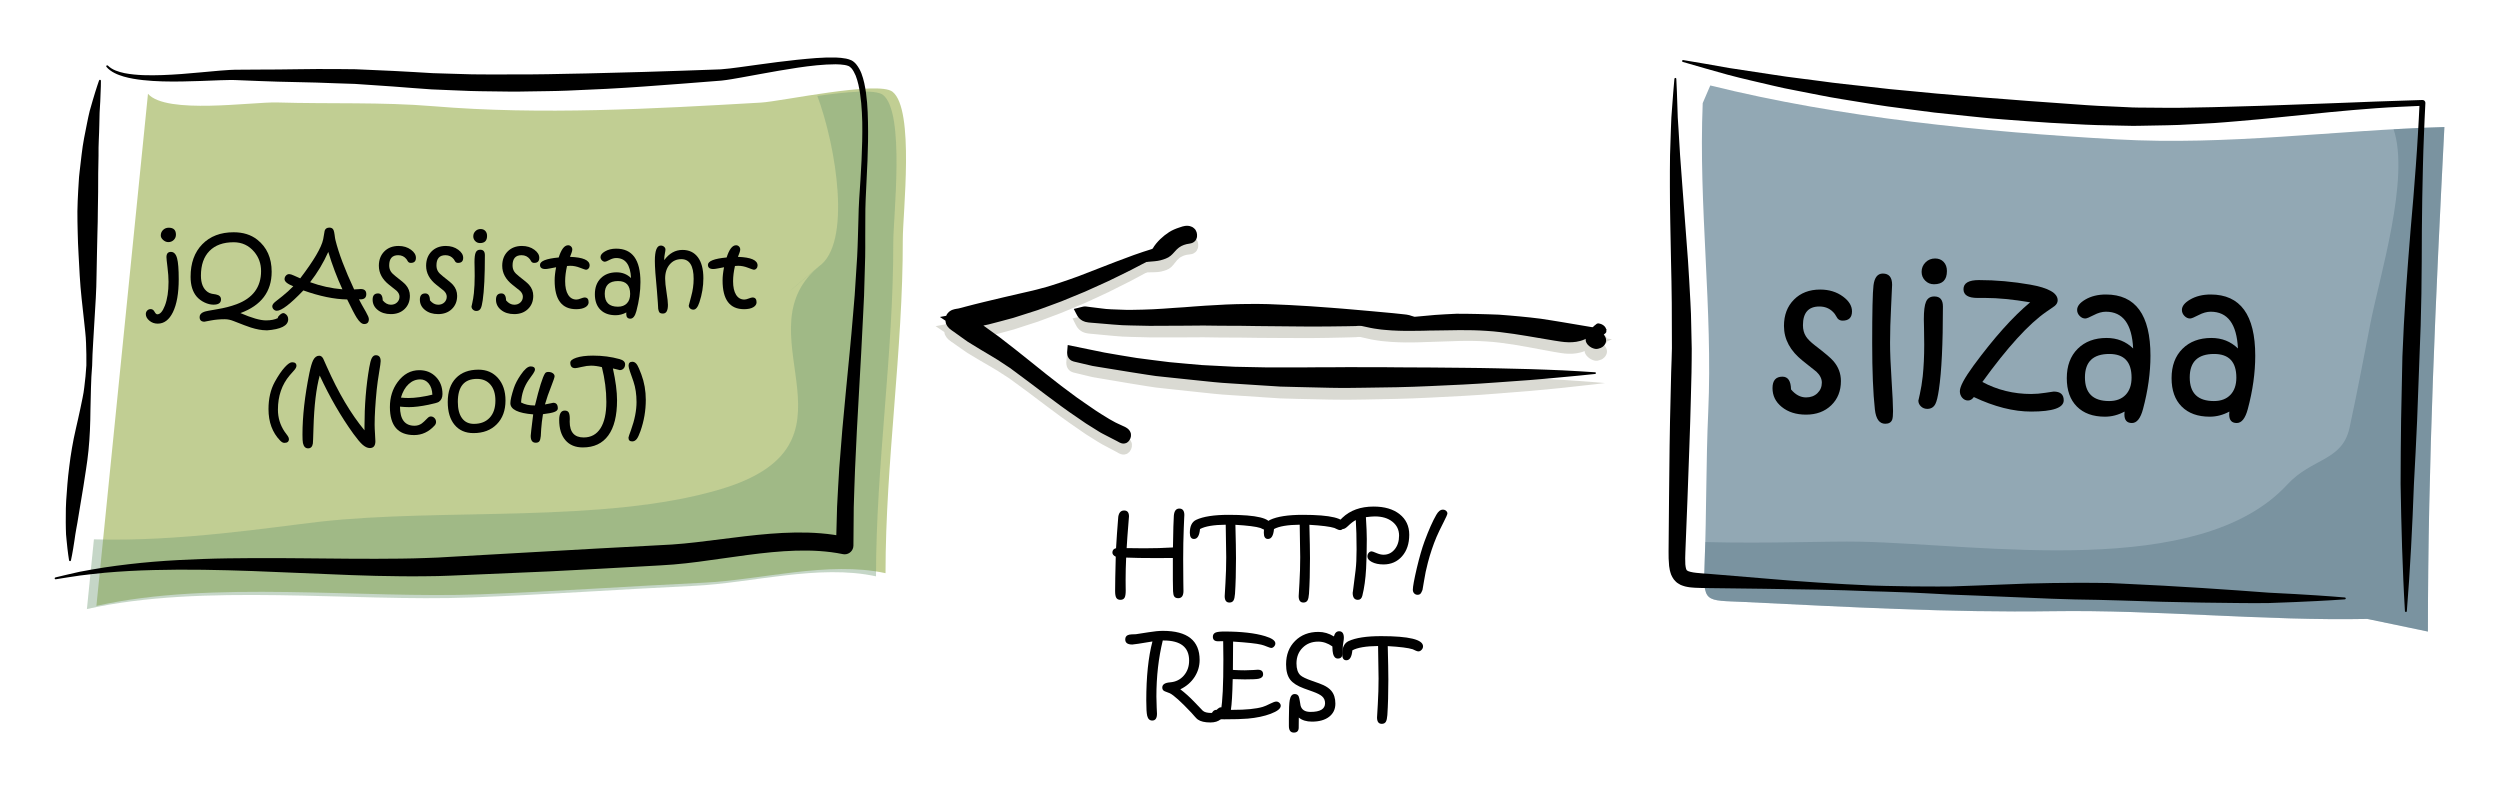 <?xml version="1.0" encoding="utf-8"?>
<!-- Generator: Adobe Illustrator 16.0.3, SVG Export Plug-In . SVG Version: 6.00 Build 0)  -->
<!DOCTYPE svg PUBLIC "-//W3C//DTD SVG 1.1//EN" "http://www.w3.org/Graphics/SVG/1.1/DTD/svg11.dtd">
<svg version="1.1" id="Ebene_1" xmlns="http://www.w3.org/2000/svg" xmlns:xlink="http://www.w3.org/1999/xlink" x="0px" y="0px"
	 width="789px" height="254.012px" viewBox="0 0 789 254.012" enable-background="new 0 0 789 254.012" xml:space="preserve">
<g>
	<path fill-rule="evenodd" clip-rule="evenodd" fill="#C1CE93" d="M46.701,29.604c5.794,6.617,32.846,2.492,40.87,2.734
		c16.385,0.5,32.852-0.175,49.2,1.183c34.007,2.831,69.328,0.815,103.342-1.14c6.464-0.371,37.032-6.992,41.563-3.427
		c7.052,5.555,3.228,38.37,3.247,46.638c0.062,35.111-5.452,70.249-5.452,105.303c-18.092-3.938-39.303,2.151-57.523,3.008
		c-23.4,1.105-46.801,2.775-70.206,3.659c-37.709,1.425-84.702-4.569-121.317,3.659"/>
	<g opacity="0.4">
		<path fill-rule="evenodd" clip-rule="evenodd" fill="#6F9974" d="M256.979,85.374c0.425-0.405,0.865-0.809,1.337-1.205
			C241.837,98.04,252.837,88.922,256.979,85.374z"/>
		<path fill-rule="evenodd" clip-rule="evenodd" fill="#6F9974" d="M278.677,29.954c-2.321-1.826-11.475-0.979-20.721,0.332
			c5.933,15.884,10.987,46.782,0.359,53.883c0.237-0.159-0.359,0.369-1.337,1.205c-22.248,21.267,17.816,55.026-29.828,69.104
			c-36.598,10.814-87.478,5.8-126.247,10.18c-14.688,1.659-44.559,6.395-71.262,5.553l-2.217,22.011
			c36.615-8.229,83.608-2.234,121.317-3.659c23.405-0.884,46.806-2.554,70.206-3.659c18.221-0.856,39.432-6.945,57.523-3.008
			c0-35.055,5.514-70.192,5.452-105.303C281.904,68.324,285.729,35.509,278.677,29.954z"/>
	</g>
	<g>
		<path fill-rule="evenodd" clip-rule="evenodd" fill="#92A8B4" d="M747.139,195.335c-32.545,0.64-66.27-2.927-99.296-2.441
			c-32.448,0.48-64.807-1.343-97.178-2.902c-12.715-0.611-13.193,0.557-12.688-12.373c0.624-15.912,0.422-31.798,1.144-47.703
			c1.462-32.369-3.099-64.86-1.744-97.375l2.392-5.572c41.122,10.188,85.93,14.631,128.17,17.008
			c35.425,2.004,68.63-2.897,103.511-3.886c-2.716,53.001-5.202,106.114-5.202,159.229L747.139,195.335z"/>
	</g>
	<path opacity="0.4" fill-rule="evenodd" clip-rule="evenodd" fill="#567483" d="M755.418,40.793
		c5.222,15.482-4.48,46.596-7.334,61.349c-2.115,10.938-4.199,21.888-6.549,32.788c-2.3,10.679-11.867,9.529-19.68,18.006
		c-27.74,30.105-96.055,18.843-134.776,18.02c-10.234-0.218-28.931,0.649-48.89,0.118c-0.059,2.181-0.127,4.362-0.212,6.544
		c-0.506,12.93-0.027,11.762,12.688,12.374c32.371,1.56,64.729,3.383,97.178,2.902c33.026-0.485,66.751,3.081,99.296,2.441
		l19.108,3.983c0-53.115,2.486-106.229,5.202-159.229C766.069,40.242,760.732,40.494,755.418,40.793z"/>
	<g>
		<g>
			<path d="M34.039,20.695c1.421,1.401,3.343,1.97,5.272,2.39c1.947,0.375,3.94,0.554,5.939,0.632
				c4.004,0.139,8.031-0.077,12.053-0.36c4.027-0.29,8.043-0.735,12.111-1.066c1.02-0.083,2.04-0.164,3.079-0.218
				c1.032-0.064,2.132-0.07,3.122-0.074l6.087-0.042c8.134,0.023,16.174-0.247,24.353-0.166c2.039,0.022,4.075,0.01,6.116,0.06
				l6.137,0.272l6.096,0.274l6.077,0.33l6.074,0.36l6.031,0.185l6.026,0.176c2.008,0.061,4.034,0.027,6.05,0.045
				c8.071,0.045,16.152,0.001,24.236-0.201c8.087-0.111,16.177-0.408,24.279-0.591c8.085-0.24,16.239-0.516,24.283-0.818
				c1.875-0.122,3.919-0.407,5.908-0.668l6.025-0.83c4.025-0.552,8.062-1.092,12.123-1.515c4.065-0.401,8.129-0.836,12.311-0.717
				c1.052,0.055,2.105,0.12,3.197,0.342c0.274,0.06,0.555,0.141,0.831,0.213c0.279,0.082,0.574,0.216,0.856,0.328
				c0.3,0.184,0.588,0.311,0.885,0.601c0.182,0.182,0.36,0.344,0.546,0.542c1.609,1.972,2.127,3.976,2.625,6.035
				c0.886,4.096,1.088,8.203,1.171,12.287c0.094,4.085,0.006,8.161-0.156,12.226l-0.572,12.165
				c-0.103,2.019-0.102,4.002-0.111,6.046l-0.024,6.085c-0.011,2.03,0.035,4.054-0.023,6.089l-0.175,6.107l-0.176,6.111
				l-0.296,6.089c-0.353,8.125-0.859,16.231-1.3,24.331c-0.456,8.1-0.917,16.184-1.247,24.261c-0.13,4.036-0.321,8.072-0.41,12.104
				l-0.104,12.085c-0.013,1.527-1.262,2.753-2.788,2.74c-0.177-0.001-0.35-0.02-0.517-0.053l-0.024-0.005
				c-4.819-0.988-9.834-1.241-14.878-1.093c-5.049,0.15-10.136,0.697-15.247,1.366l-15.473,2.144l-3.93,0.474l-3.968,0.386
				c-2.7,0.207-5.261,0.347-7.866,0.487c-10.393,0.555-20.779,1.198-31.177,1.681l-31.232,1.342
				c-1.316,0.043-2.57,0.113-3.937,0.135l-3.903,0.056c-2.589,0.06-5.236,0.019-7.863,0.009c-5.255-0.045-10.464-0.169-15.681-0.37
				l-31.192-1.281c-5.189-0.193-10.375-0.313-15.56-0.398c-5.185-0.079-10.368-0.049-15.548,0.085
				c-5.181,0.12-10.355,0.402-15.521,0.856c-2.584,0.209-5.146,0.589-7.728,0.867c-2.57,0.344-5.125,0.796-7.695,1.19l-0.019,0.003
				c-0.164,0.025-0.317-0.087-0.342-0.25c-0.024-0.156,0.078-0.302,0.229-0.337c2.539-0.588,5.073-1.236,7.63-1.777
				c2.57-0.451,5.136-0.981,7.722-1.354c5.17-0.774,10.369-1.377,15.58-1.816c5.212-0.428,10.435-0.689,15.656-0.875
				c5.222-0.193,10.443-0.239,15.66-0.271c5.217-0.02,10.43-0.009,15.636,0.053l15.599,0.139c5.188,0.013,10.386,0.047,15.539-0.036
				c2.576-0.051,5.133-0.067,7.746-0.188l3.9-0.146c1.233-0.047,2.577-0.15,3.86-0.223l31.135-1.76
				c10.386-0.638,20.783-1.136,31.174-1.71l7.719-0.418l3.806-0.312l3.827-0.402l15.485-1.905
				c5.215-0.602,10.499-1.094,15.856-1.172c5.351-0.074,10.797,0.269,16.167,1.456l-3.329,2.682l0.334-12.252
				c0.181-4.076,0.457-8.142,0.685-12.211c0.599-8.123,1.289-16.226,2.102-24.303c0.762-8.082,1.62-16.147,2.264-24.219l0.508-6.055
				l0.387-6.046l0.388-6.05c0.13-2.018,0.155-4.052,0.237-6.078l0.176-6.083c0.049-2.013,0.09-4.087,0.235-6.118
				c0.267-4.062,0.56-8.098,0.733-12.14c0.188-4.04,0.303-8.08,0.234-12.107c-0.115-4.016-0.364-8.059-1.234-11.894
				c-0.213-0.959-0.508-1.88-0.839-2.771c-0.356-0.847-0.833-1.734-1.291-2.273c-0.163-0.167-0.366-0.343-0.546-0.514
				c-0.062-0.07-0.255-0.148-0.38-0.232c-0.194-0.061-0.362-0.142-0.571-0.197l-0.647-0.147c-0.903-0.16-1.882-0.2-2.855-0.224
				c-3.938,0.007-7.963,0.479-11.945,1.06c-3.989,0.593-7.971,1.303-11.958,2.029l-5.993,1.094c-2.02,0.353-3.983,0.726-6.15,0.964
				c-8.154,0.662-16.204,1.268-24.324,1.855c-8.107,0.596-16.229,0.998-24.364,1.313c-4.064,0.17-8.142,0.17-12.213,0.252
				c-4.071,0.113-8.15,0.031-12.226-0.028c-2.04-0.041-4.072-0.028-6.119-0.112l-6.136-0.246l-6.132-0.256l-6.069-0.44l-6.067-0.47
				l-6.055-0.413l-6.015-0.408c-2.012-0.096-4.034-0.13-6.051-0.199c-8.043-0.373-16.235-0.357-24.324-0.718l-6.082-0.245
				c-1.039-0.044-1.967-0.085-2.962-0.071c-0.988,0.005-1.993,0.037-2.999,0.07c-4.03,0.159-8.105,0.334-12.185,0.396
				c-4.08,0.062-8.181,0.012-12.273-0.432c-2.043-0.226-4.091-0.543-6.09-1.119c-0.994-0.31-1.988-0.635-2.921-1.133
				c-0.474-0.229-0.917-0.516-1.355-0.834c-0.21-0.173-0.44-0.338-0.626-0.518l-0.522-0.554l-0.009-0.009
				c-0.114-0.121-0.108-0.311,0.013-0.424C33.741,20.579,33.925,20.583,34.039,20.695z"/>
		</g>
		<g>
			<path d="M21.795,176.84c0,0-0.417-2.385-0.803-6.552c-0.109-1.043-0.22-2.188-0.21-3.465c-0.027-1.272-0.042-2.651-0.015-4.127
				c-0.037-2.978,0.192-6.256,0.497-9.834c0.146-1.794,0.341-3.647,0.588-5.554c0.225-1.912,0.511-3.882,0.859-5.897
				c0.654-4.014,1.771-8.203,2.667-12.55c0.245-1.086,0.451-2.188,0.679-3.295c0.248-1.107,0.404-2.229,0.545-3.359
				c0.293-2.26,0.516-4.56,0.655-6.881c-0.001-1.161-0.003-2.326-0.004-3.495c-0.032-1.167-0.064-2.338-0.096-3.512
				c-0.06-2.326-0.394-4.722-0.63-7.083c-0.519-4.738-1.098-9.478-1.364-14.15c-0.158-2.338-0.252-4.668-0.379-6.966
				c-0.13-2.299-0.224-4.57-0.266-6.815c-0.068-2.242-0.09-4.448-0.091-6.607c0.013-2.16,0.143-4.28,0.241-6.339
				c0.063-1.029,0.125-2.044,0.185-3.044c0.058-0.999,0.119-1.983,0.252-2.951c0.225-1.932,0.443-3.799,0.652-5.591
				c0.403-3.58,1.098-6.836,1.675-9.708c0.289-1.437,0.557-2.779,0.867-4.01c0.341-1.228,0.651-2.353,0.961-3.362
				c0.592-2.023,1.097-3.597,1.447-4.667c0.362-1.066,0.555-1.634,0.555-1.634c0.054-0.158,0.225-0.243,0.383-0.189
				c0.127,0.043,0.207,0.163,0.205,0.29l0,0.019c0,0-0.008,0.602-0.023,1.731c-0.028,1.124-0.076,2.769-0.188,4.841
				c-0.043,1.038-0.122,2.181-0.205,3.422c-0.029,1.248-0.061,2.597-0.095,4.04c-0.036,2.883-0.304,6.094-0.245,9.636
				c-0.071,3.527-0.155,7.336-0.124,11.384c-0.03,2.021-0.062,4.096-0.094,6.217c-0.011,2.127-0.044,4.3-0.122,6.51
				c-0.138,4.42-0.171,9.011-0.287,13.675c-0.031,4.675-0.37,9.432-0.656,14.191c-0.229,4.742-0.653,9.556-0.728,14.254
				c-0.429,4.679-0.381,9.324-0.535,13.812c-0.036,4.511-0.207,8.836-0.619,12.916c-0.394,4.052-1.103,7.86-1.604,11.352
				c-0.576,3.479-1.104,6.669-1.573,9.497c-0.212,1.408-0.451,2.729-0.685,3.953c-0.254,1.216-0.364,2.375-0.535,3.408
				c-0.599,4.143-1.139,6.505-1.139,6.505c-0.037,0.165-0.201,0.269-0.365,0.231C21.905,177.058,21.816,176.958,21.795,176.84z"/>
		</g>
	</g>
	<path fill-rule="evenodd" clip-rule="evenodd" fill="#E2E036" d="M715.452,62.973c0.01-0.047,0.02-0.095,0.03-0.143
		C715.472,62.878,715.462,62.926,715.452,62.973z"/>
	<g>
		<g>
			<g>
				<path d="M758.998,192.866c-0.202-3.346-0.377-6.692-0.518-10.038l-0.383-10.036l-0.276-10.035l-0.191-10.034
					c-0.028-6.696,0.108-13.393,0.155-20.092l0.413-20.093l0.457-10.028l0.605-10.021c0.468-6.678,0.984-13.354,1.529-20.026
					c0.585-6.669,1.172-13.337,1.642-20.011c0.232-3.337,0.49-6.673,0.658-10.013c0.176-3.34,0.409-6.676,0.538-10.018l0.937,0.959
					c-4.879,0.236-9.759,0.412-14.633,0.771c-4.875,0.366-9.741,0.767-14.611,1.246l-14.61,1.478
					c-4.872,0.494-9.748,1.008-14.645,1.383c-2.446,0.191-4.889,0.433-7.342,0.583l-7.366,0.396
					c-4.906,0.339-9.843,0.313-14.771,0.438c-1.232,0.013-2.464,0.072-3.698,0.046l-3.704-0.075l-7.41-0.166
					c-2.518-0.036-4.906-0.228-7.366-0.334l-7.329-0.39c-4.879-0.28-9.793-0.71-14.688-1.058c-4.904-0.332-9.778-0.929-14.664-1.41
					c-2.44-0.26-4.884-0.487-7.322-0.776l-7.307-0.95l-7.303-0.964c-2.432-0.342-4.857-0.732-7.282-1.126
					c-4.847-0.809-9.706-1.506-14.523-2.491l-7.23-1.42c-2.409-0.471-4.821-0.925-7.208-1.522c-4.78-1.143-9.575-2.185-14.316-3.463
					c-4.729-1.331-9.46-2.632-14.155-4.035c-0.159-0.047-0.249-0.214-0.201-0.374c0.043-0.146,0.188-0.234,0.335-0.21l0.011,0.002
					c4.844,0.775,9.653,1.652,14.463,2.5l14.484,2.199c2.407,0.387,4.826,0.708,7.248,1.01l7.257,0.936
					c4.823,0.7,9.684,1.163,14.527,1.709l7.265,0.814l7.282,0.685l7.277,0.699c2.426,0.238,4.858,0.414,7.287,0.624
					c4.859,0.404,9.719,0.82,14.577,1.161c4.864,0.36,9.697,0.8,14.587,1.095c4.866,0.313,9.792,0.758,14.606,1.012l7.259,0.333
					l3.631,0.174c1.21,0.059,2.426,0.033,3.639,0.054c4.855,0.021,9.709,0.144,14.578-0.006c4.865-0.084,9.734-0.166,14.614-0.343
					l7.32-0.207l7.331-0.258l14.676-0.535c4.89-0.224,9.796-0.323,14.687-0.568l14.693-0.49c0.5-0.018,0.921,0.372,0.938,0.872
					c0.002,0.028,0.001,0.061-0.001,0.088c-0.2,3.337-0.296,6.681-0.449,10.021c-0.16,3.339-0.232,6.684-0.328,10.026
					c-0.188,6.686-0.26,13.376-0.333,20.066c-0.013,6.691-0.054,13.38-0.145,20.065l-0.23,10.024l-0.379,10.017l-0.747,20.016
					c-0.341,6.671-0.59,13.344-1.005,20.018l-0.408,10.028l-0.493,10.027l-0.6,10.026c-0.214,3.342-0.461,6.684-0.735,10.024
					c-0.014,0.166-0.158,0.289-0.324,0.275C759.123,193.135,759.007,193.013,758.998,192.866z"/>
			</g>
		</g>
		<g>
			<path d="M740.048,189.156c0,0-1.435,0.094-4.125,0.271c-2.689,0.158-6.634,0.378-11.654,0.584
				c-2.51,0.122-5.289,0.211-8.314,0.312c-3.028,0.057-6.311,0.023-9.815-0.01c-7.004-0.032-14.959-0.194-23.53-0.387
				c-8.587-0.246-17.9-0.623-27.698-0.74c-2.453-0.076-4.939-0.153-7.457-0.23c-2.53-0.108-5.092-0.217-7.681-0.327
				c-5.176-0.215-10.464-0.434-15.842-0.657c-2.688-0.103-5.4-0.206-8.131-0.31c-2.734-0.146-5.487-0.292-8.259-0.439
				c-2.77-0.153-5.556-0.264-8.356-0.351c-2.8-0.091-5.614-0.214-8.44-0.264c-11.285-0.495-22.772-0.629-34.249-0.792
				c-5.736-0.071-11.474-0.143-17.188-0.214c-1.428-0.025-2.846-0.019-4.378-0.11c-0.369-0.011-0.766-0.047-1.172-0.094
				c-0.404-0.045-0.789-0.07-1.246-0.175c-0.447-0.098-0.857-0.146-1.373-0.354l-0.734-0.277c-0.251-0.117-0.52-0.295-0.772-0.454
				c-0.526-0.289-0.963-0.788-1.38-1.271c-0.36-0.485-0.631-1.028-0.854-1.531c-0.148-0.467-0.329-0.981-0.417-1.424l-0.215-1.295
				c-0.154-1.61-0.186-3.114-0.171-4.552c0.136-11.331,0.148-22.406,0.326-33.195c0.054-5.392,0.195-10.691,0.319-15.878
				c0.061-2.567,0.12-5.106,0.179-7.615c0.076-2.524,0.201-5.034,0.233-7.479c0.028-9.707-0.061-18.992-0.285-27.586
				c-0.153-8.589-0.362-16.489-0.355-23.5c-0.005-3.508-0.003-6.788,0.045-9.823c0.088-3.039,0.166-5.828,0.277-8.345
				c0.051-1.258,0.099-2.449,0.145-3.569c0.082-1.12,0.159-2.17,0.231-3.147c0.147-1.951,0.272-3.611,0.374-4.957
				c0.232-2.686,0.356-4.119,0.356-4.119c0.015-0.165,0.16-0.287,0.325-0.273c0.151,0.013,0.268,0.137,0.273,0.286l0.001,0.013
				c0,0,0.064,1.435,0.185,4.125c0.045,1.343,0.102,2.999,0.167,4.945c0.031,0.972,0.065,2.017,0.102,3.131
				c0.073,1.114,0.151,2.299,0.233,3.55c0.177,2.501,0.328,5.269,0.496,8.28c0.223,3.012,0.465,6.269,0.723,9.749
				c0.526,6.971,1.121,14.836,1.769,23.417c0.311,4.293,0.521,8.795,0.784,13.446c0.157,2.318,0.201,4.706,0.248,7.132
				c0.053,2.425,0.106,4.886,0.16,7.382c0.021,2.484-0.05,4.968-0.071,7.502c-0.063,2.548-0.129,5.127-0.194,7.735
				c-0.14,5.162-0.267,10.435-0.486,15.796c-0.402,10.713-0.752,21.864-1.256,33.111c-0.069,1.384-0.077,2.712-0.015,3.928
				l0.102,0.807c0.038,0.253,0.11,0.408,0.146,0.625c0.067,0.135,0.106,0.248,0.151,0.335c0.071,0.03,0.047,0.132,0.168,0.172
				c0.289,0.297,1.598,0.603,2.882,0.732c1.309,0.154,2.745,0.232,4.172,0.336c5.7,0.473,11.423,0.948,17.146,1.423
				c11.438,1.012,22.88,1.748,34.16,2.246c2.817,0.119,5.626,0.135,8.42,0.198c2.793,0.064,5.573,0.103,8.336,0.099
				c2.763,0.005,5.508,0.042,8.233-0.009c2.731-0.097,5.442-0.193,8.132-0.289c5.378-0.209,10.666-0.415,15.842-0.616
				c2.587-0.057,5.146-0.112,7.673-0.167c2.541-0.024,5.051-0.047,7.527-0.07c2.478-0.026,4.92,0.021,7.327,0.027
				c2.41-0.012,4.77,0.076,7.089,0.209c4.64,0.232,9.122,0.456,13.426,0.671c8.623,0.512,16.431,0.96,23.398,1.484
				c3.482,0.256,6.741,0.497,9.754,0.718c3.024,0.146,5.803,0.275,8.312,0.434c5.018,0.28,8.96,0.558,11.648,0.755
				c2.688,0.216,4.121,0.332,4.121,0.332c0.166,0.012,0.29,0.156,0.278,0.322C740.316,189.03,740.194,189.146,740.048,189.156z"/>
		</g>
	</g>
	<g opacity="0.6">
		<g>
			<path fill-rule="evenodd" clip-rule="evenodd" fill="#C1C1B5" d="M503.606,120.945c-55.263-0.185-110.637,3.235-165.417-7.242
				c-0.209,1.786,0.484,2.073,1.09,2.215c1.938,0.449,3.889,0.865,5.854,1.172C397.775,125.277,450.692,123.404,503.606,120.945z"/>
			<path fill="#C1C1B5" d="M503.606,121.245c-3.455,0.293-6.911,0.537-10.366,0.751c-3.452,0.213-6.903,0.446-10.354,0.606
				c-3.453,0.195-6.905,0.379-10.358,0.513c-3.454,0.147-6.909,0.32-10.364,0.414l-10.371,0.311l-10.38,0.148
				c-3.462,0.036-6.925,0.043-10.388,0.008c-3.464-0.054-6.928-0.193-10.391-0.308c-3.464-0.163-6.925-0.394-10.385-0.606
				l-10.371-0.859l-10.354-0.992c-3.447-0.377-6.895-0.697-10.34-1.04c-3.443-0.381-6.886-0.738-10.334-1.055
				c-3.442-0.377-6.878-0.805-10.328-1.141c-3.437-0.44-6.875-0.877-10.323-1.266l-10.314-1.445l1.903-1.395
				c-0.01,0.299,0.006,0.644,0.048,0.647c0.002,0.002,0.001,0.014,0,0.011c0.001-0.021-0.003-0.04-0.012-0.057
				c-0.02-0.02-0.043-0.083-0.094-0.135c-0.063-0.039-0.074-0.09-0.134-0.105c0.008-0.017-0.051-0.025,0.011-0.016l2.423,0.386
				l2.586,0.415l0.646,0.104l0.162,0.026l0.041,0.006c-0.037-0.006,0.141,0.023-0.074-0.012l0.082,0.007l0.326,0.03l1.304,0.122
				c3.479,0.319,6.957,0.647,10.43,1.01l5.21,0.542l2.602,0.284l2.593,0.178l10.361,0.75c3.452,0.251,6.893,0.549,10.375,0.627
				l10.41,0.426l5.203,0.217l5.211,0.101l10.421,0.249c1.737,0.045,3.473,0.13,5.211,0.143l5.217,0.051l10.437,0.162
				c3.479,0.101,6.963,0.055,10.446,0.068l10.454,0.084l10.463,0.032c3.489,0.001,6.979,0.033,10.472,0.08
				c6.984,0.038,13.974,0.103,20.972,0.323L503.606,121.245z M503.62,121.245c-3.475,0.416-6.953,0.796-10.432,1.154
				c-3.48,0.342-6.959,0.71-10.443,0.999c-3.484,0.296-6.971,0.578-10.458,0.829c-3.488,0.248-6.973,0.561-10.468,0.721
				l-10.484,0.542c-3.497,0.143-6.991,0.343-10.494,0.397l-10.506,0.209c-3.503,0.083-7.006,0.099-10.513,0.021l-10.517-0.231
				l-5.257-0.157l-5.253-0.344l-10.503-0.698c-3.498-0.189-7.003-0.608-10.504-0.978l-10.498-1.133l-2.621-0.292l-2.589-0.394
				l-5.171-0.833c-3.448-0.554-6.891-1.143-10.333-1.741l-1.291-0.222l-0.323-0.056l-0.081-0.014
				c-0.241-0.04-0.089-0.017-0.154-0.028l-0.04-0.009l-0.159-0.039l-0.637-0.153l-2.547-0.614l-1.274-0.307l-0.637-0.154
				l-0.319-0.077l-0.159-0.038c-0.15-0.034-0.078-0.02-0.128-0.032l-0.063-0.019l-0.126-0.038c-0.151-0.041-0.406-0.152-0.6-0.249
				c-0.231-0.148-0.462-0.275-0.656-0.494c-0.205-0.208-0.376-0.432-0.48-0.657c-0.06-0.114-0.115-0.229-0.165-0.346
				c-0.037-0.105-0.06-0.202-0.087-0.304c-0.211-0.839-0.112-1.385-0.06-1.951l0.162-1.764l1.741,0.369l10.105,2.143
				c3.388,0.62,6.789,1.178,10.19,1.74c3.412,0.495,6.838,0.88,10.257,1.325c3.431,0.349,6.868,0.64,10.304,0.917
				c3.446,0.173,6.891,0.354,10.336,0.485l10.348,0.137l20.689-0.191c3.447-0.031,6.895-0.089,10.34-0.061
				c3.448-0.015,6.896,0.01,10.345,0.065l10.353,0.067l10.36,0.14c3.456,0.025,6.912,0.129,10.368,0.208
				c3.458,0.07,6.916,0.19,10.373,0.322c3.461,0.119,6.921,0.311,10.379,0.482c3.455,0.211,6.911,0.453,10.366,0.744l2.951,0.248
				L503.62,121.245z"/>
		</g>
		<g>
			<path fill-rule="evenodd" clip-rule="evenodd" fill="#C1C1B5" d="M363.857,81.939c-12.348,4.918-24.043,11.483-36.985,14.886
				c-7.848,2.065-15.775,3.819-23.66,5.745c-0.992,0.241-2.45,0.051-2.758,1.236c-0.356,1.378,1.115,2.005,1.966,2.738
				c5.25,4.54,11.47,7.699,16.945,11.975c7.749,6.049,15.384,12.29,23.803,17.464c3.191,1.964,6.425,3.758,9.879,5.177
				c0.802,0.33,1.78,1.251,2.32-0.099c0.46-1.149-0.695-1.649-1.521-1.954c-3.27-1.205-6.237-2.946-9.201-4.755
				c-14.326-8.732-26.463-20.494-41.045-29.71c21.289-3.712,40.897-11.63,60.217-20.375
				C363.97,83.493,365.896,82.749,363.857,81.939z"/>
			<path fill="#C1C1B5" d="M363.853,82.281l-10.873,5.825c-3.668,1.944-7.373,3.881-11.172,5.657
				c-3.825,1.745-7.715,3.417-11.799,4.68c-1.021,0.318-2.019,0.684-3.061,0.963l-3.013,0.781l-6.031,1.548
				c-4.015,1.052-8.052,2.018-12.11,2.899l-1.523,0.325c-0.341,0.1-1.472,0.268-1.8,0.281l-0.22,0.027
				c-0.086,0.006-0.063,0.012-0.058,0.002c-0.032-0.005,0.067-0.029,0.146-0.088c0.041-0.052,0.193-0.138,0.283-0.267
				c0.08-0.146,0.159-0.219,0.197-0.343c0.01-0.029,0.017-0.06,0.021-0.089l0.005-0.045c-0.012,0.05,0.124-0.688,0.063-0.349
				l-0.03,0.193c-0.022,0.097-0.05,0.4-0.007,0.035c0.003-0.109-0.012-0.22-0.045-0.321c-0.016-0.05-0.037-0.099-0.06-0.144
				l-0.016-0.05c-0.009-0.051-0.088-0.12-0.092-0.121c0.007,0.003,0.003,0.01,0,0.028c0.081,0.078,0.157,0.173,0.341,0.318
				l0.648,0.53l0.587,0.505l2.363,2.031l1.174,1.025l1.195,0.909l2.398,1.83l5.012,3.74c3.373,2.612,6.495,5.309,9.701,7.95
				c1.613,1.298,3.242,2.578,4.879,3.847c1.648,1.251,3.352,2.417,5.025,3.629c1.647,1.253,3.448,2.263,5.182,3.372l2.595,1.605
				l2.754,1.454l1.377,0.727c0.458,0.249,0.917,0.491,1.387,0.664l2.785,1.152l1.384,0.576l0.416,0.175
				c0.112,0.044,0.244,0.103,0.395,0.177c0.167,0.082,0.25,0.114,0.322,0.143c0.105,0.05,0.1,0.021,0.123,0.033
				c0.03,0.015-0.023-0.016-0.071-0.025c-0.05-0.012-0.085-0.005-0.148,0c-0.197-0.041-0.419,0.126-0.524,0.156
				c-0.063,0.034-0.119,0.084-0.16,0.141c-0.044,0.072-0.033,0.011-0.048,0.027c-0.008-0.001-0.013,0.001-0.015,0.004l0.001,0.006
				c0.017-0.044-0.143,0.446-0.07,0.214l0.009-0.048l0.038-0.191l0.019-0.096c0.018-0.061-0.007-0.016-0.026,0.041
				c-0.034,0.095-0.045,0.203-0.033,0.303c0.006,0.05,0.019,0.1,0.034,0.142c0,0.026,0.002,0.052,0.008,0.077
				c0.029,0.11,0.1,0.188,0.099,0.217c0.048,0.049,0.035,0.048,0.011,0.042c-0.028-0.012-0.168-0.073-0.329-0.128l-0.286-0.093
				l-0.43-0.156l-1.467-0.527c-0.48-0.158-0.989-0.375-1.504-0.609l-1.538-0.681c-0.973-0.477-1.938-0.947-2.874-1.454l-1.388-0.763
				c-0.251-0.142-0.418-0.223-0.738-0.414l-0.67-0.397c-1.791-1.068-3.569-2.087-5.336-3.25c-1.757-1.186-3.563-2.35-5.277-3.572
				l-5.094-3.68l-5.014-3.728c-3.307-2.507-6.622-4.962-9.94-7.374l-4.996-3.547l-5.062-3.386l-6.607-4.42l7.77-1.452l7.682-1.435
				l7.643-1.726l7.599-2.003c2.508-0.769,5.038-1.485,7.561-2.231c2.502-0.816,5.005-1.644,7.526-2.429
				c2.5-0.853,4.988-1.744,7.505-2.572l15.011-5.349l-0.331,0.418c0.163-0.507,0.426-0.68,0.615-0.878
				c0.197-0.18,0.38-0.345,0.461-0.46c0.037-0.059,0.05-0.063,0.053-0.076c0.017-0.011-0.011-0.078-0.077-0.141
				C364.199,82.483,364.028,82.38,363.853,82.281z M363.968,81.661c0.265,0.092,0.533,0.17,0.813,0.375
				c0.131,0.097,0.296,0.236,0.373,0.479c0.09,0.236,0.039,0.505-0.036,0.678c-0.075,0.179-0.167,0.319-0.252,0.438l-0.246,0.33
				c-0.076,0.102-0.145,0.196-0.186,0.276c-0.029,0.044-0.033,0.074-0.044,0.102c-0.018,0.035,0.008,0.03-0.002,0.04l-0.332,0.418
				c-2.338,1.282-4.685,2.551-7.046,3.793c-2.372,1.224-4.768,2.4-7.159,3.593c-2.412,1.152-4.851,2.247-7.283,3.368
				c-2.459,1.062-4.933,2.094-7.415,3.114c-2.514,0.939-5.016,1.926-7.549,2.829l-7.69,2.492c-2.597,0.735-5.209,1.424-7.821,2.123
				l-7.943,1.692l1.163-5.872l5.309,3.507l5.116,3.719c3.33,2.56,6.598,5.164,9.828,7.774l4.828,3.901l4.851,3.814l4.865,3.652
				c0.789,0.619,1.691,1.182,2.535,1.774l2.554,1.784l0.638,0.447c0.118,0.088,0.4,0.265,0.593,0.393l1.281,0.839l2.552,1.6
				l1.249,0.708c0.408,0.24,0.832,0.479,1.321,0.694l1.409,0.667l0.176,0.083l0.088,0.042l0.044,0.021
				c0.028,0.013-0.099-0.036-0.02-0.004l0.438,0.194c0.313,0.153,0.646,0.316,1.032,0.617c0.188,0.145,0.378,0.304,0.583,0.563
				c0.193,0.21,0.371,0.524,0.499,0.875c0.142,0.279,0.183,0.856,0.137,1.281c-0.032,0.296-0.045,0.228-0.065,0.326l-0.057,0.187
				l-0.116,0.352l-0.092,0.177l-0.202,0.345c-0.086,0.123-0.106,0.2-0.256,0.352c-0.138,0.143-0.291,0.279-0.452,0.399
				c-0.272,0.25-0.795,0.394-1.227,0.451c-0.19,0.008-0.356-0.012-0.535-0.033c-0.177-0.022-0.36-0.06-0.45-0.1
				c-0.22-0.078-0.477-0.178-0.6-0.253c-0.161-0.084-0.312-0.167-0.372-0.208c-0.076-0.051-0.176-0.108-0.301-0.172l-0.086-0.046
				l-0.043-0.023c0.116,0.049,0.006,0,0.021,0.005l-0.179-0.094l-1.43-0.756l-2.843-1.51c-0.961-0.488-1.782-1.087-2.679-1.625
				l-2.638-1.657l-2.611-1.811c-1.715-1.2-3.463-2.353-5.121-3.616l-5.02-3.729c-1.65-1.266-3.31-2.52-4.983-3.757l-5.017-3.693
				l-1.258-0.917l-1.289-0.834l-2.568-1.663c-1.748-1.09-3.56-2.071-5.361-3.147l-2.761-1.655l-1.384-0.833l-1.282-0.887
				l-2.55-1.793l-0.318-0.225l-0.08-0.056l-0.114-0.09l-0.026-0.017l-0.101-0.067l-0.599-0.402c-0.239-0.155-0.553-0.403-0.86-0.669
				c-0.175-0.176-0.348-0.366-0.512-0.558c-0.167-0.201-0.343-0.518-0.485-0.79c-0.037-0.074-0.07-0.135-0.105-0.222
				c-0.037-0.108-0.071-0.22-0.101-0.334c-0.06-0.228-0.102-0.466-0.126-0.702c-0.047-0.617-0.006-0.574-0.007-0.735l0.013-0.194
				c-0.055,0.308,0.075-0.466,0.081-0.444l0.044-0.134l0.099-0.268c0.15-0.357,0.292-0.694,0.58-1.009
				c0.267-0.318,0.58-0.614,0.865-0.771c0.302-0.194,0.622-0.354,0.845-0.42c0.252-0.091,0.519-0.174,0.691-0.204
				c0.189-0.042,0.416-0.09,0.546-0.107c0.701-0.117,0.602-0.077,1.262-0.262l1.502-0.409c4.009-1.077,8.039-2.071,12.091-2.978
				l6.07-1.391l3.037-0.688c0.977-0.203,1.949-0.5,2.925-0.746c1.96-0.472,3.891-1.11,5.827-1.735
				c1.942-0.6,3.866-1.324,5.806-1.983l11.615-4.389c3.901-1.459,7.863-2.849,11.865-3.995l0.126-0.036L363.968,81.661z"/>
		</g>
		<g>
			<path fill-rule="evenodd" clip-rule="evenodd" fill="#C1C1B5" d="M446.309,103.436c-0.78-0.155-1.562-0.434-2.344-0.441
				c-24.761-0.236-49.478-2.741-74.26-1.68c-9.048,0.388-18.072,0.954-27.102-0.158c-0.468-0.058-0.976,0.224-1.766,0.424
				c1.035,2.213,2.929,1.835,4.469,1.929c11.582,0.71,23.166,0.028,34.743-0.188c15.996-0.297,31.942,0.792,47.913,1.155
				c0.931,0.021,1.861-0.061,2.793-0.096c4.802,0.698,9.627,0.167,14.439,0.276C445.979,104.671,446.381,104.245,446.309,103.436z"
				/>
			<path fill="#C1C1B5" d="M445.962,103.703c-0.458-0.042-0.934-0.109-1.351-0.125c-0.268-0.017-0.472,0.014-0.746,0.027
				l-0.827,0.075l-3.307,0.276c-2.207,0.138-4.404,0.341-6.617,0.39c-2.211,0.085-4.425,0.159-6.639,0.183
				c-2.214,0.036-4.415,0.061-6.622,0.043c-4.414-0.015-8.807-0.102-13.204-0.245c-2.194-0.051-4.388-0.118-6.58-0.223
				c-2.194-0.123-4.38-0.217-6.568-0.367l-13.131-0.975c-2.193-0.188-4.381-0.203-6.577-0.294c-2.192-0.079-4.391-0.109-6.594-0.065
				l-6.611,0.179c-2.209,0.084-4.413,0.182-6.635,0.186c-2.22,0.007-4.438,0.141-6.672,0.012l-3.356-0.106l-0.841-0.02l-0.421-0.01
				l-0.21-0.005l-0.026,0c0.422,0.021,0.102,0.007,0.189,0.013l-0.051,0.005l-0.103,0.01c-0.06,0.008-0.156,0.01-0.187,0.023
				c0.003,0.019,0.008,0.032,0.012,0.041c-0.003,0.012,0.025,0.005-0.007,0.018l-0.185,0.073c-0.22,0.093-0.565,0.208-0.865,0.311
				l1.056-2.229c0.093,0.109,0.175,0.219,0.25,0.333c0.076,0.116,0.176,0.126,0.241,0.208c0.071,0.07,0.173,0.058,0.237,0.114
				l0.313,0.064c0.275,0.02,0.594,0.029,1.049,0.005l0.739-0.025l0.703-0.02l5.678-0.139c0.944-0.017,1.896-0.015,2.834-0.048
				l2.793-0.137l5.575-0.214l11.31-0.573l5.685-0.257c2.001-0.053,3.811-0.085,5.725-0.095c1.89-0.021,3.78-0.024,5.669-0.013
				c1.89-0.004,3.81,0.117,5.712,0.182l5.718,0.27c1.913,0.079,3.785,0.237,5.676,0.37c3.772,0.259,7.554,0.559,11.308,0.866
				c1.88,0.149,3.761,0.293,5.642,0.478l2.822,0.262l2.775,0.084l0.193,0.006l0.074,0.013l1.925,0.321
				c0.649,0.092,1.281,0.255,1.954,0.291c1.338,0.093,2.655,0.276,4.029,0.348c1.364,0.086,2.725,0.174,4.11,0.321l2.062,0.208
				c0.058,0.018,0.384,0.037,0.408,0.024c0.081,0.011,0.183-0.027,0.25-0.063C445.856,104.04,445.92,103.89,445.962,103.703z
				 M446.607,103.409c0.062,0.365,0.087,0.868-0.283,1.277c-0.182,0.193-0.392,0.328-0.648,0.394
				c-0.306,0.083-0.329,0.078-0.609,0.108l-2.035,0.218l-4.081,0.437c-1.356,0.162-2.771,0.232-4.163,0.324
				c-0.695,0.064-1.418-0.002-2.13,0.001l-2.155-0.043l0.267,0.019c-0.97,0.103-1.828,0.188-2.891,0.274l-2.844,0.084
				c-1.897,0.066-3.794,0.092-5.691,0.123c-1.897,0.028-3.797,0.074-5.685,0.073l-5.669-0.016l-5.655-0.023l-5.617-0.038
				l-5.623-0.075c-1.89,0.01-3.779,0.006-5.669-0.017l-5.613-0.083l-5.649,0.03l-11.361,0.003l-5.763-0.149l-2.876-0.106
				c-0.951-0.058-1.887-0.15-2.832-0.224l-5.654-0.531l-0.713-0.067c-0.184-0.021-0.421-0.041-0.678-0.059
				c-0.491-0.035-1.115-0.103-1.768-0.27c-0.338-0.11-0.691-0.239-1.02-0.407c-0.321-0.212-0.675-0.406-0.932-0.677
				c-0.245-0.272-0.539-0.551-0.701-0.843c-0.168-0.292-0.327-0.589-0.477-0.885l-0.892-1.771l1.948-0.458
				c0.228-0.054,0.414-0.083,0.715-0.167c0.061-0.036,1.135-0.267,1.235-0.201l0.104,0.002l0.052,0.001l0.241,0.012l0.025,0.003
				l0.201,0.028l0.401,0.057l0.804,0.113l3.226,0.427c2.147,0.363,4.34,0.341,6.52,0.463c2.18,0.146,4.375,0.017,6.567,0
				c2.188-0.032,4.389-0.175,6.585-0.321l6.603-0.498c2.206-0.172,4.417-0.415,6.626-0.561l6.638-0.449
				c2.216-0.132,4.425-0.183,6.639-0.234c4.432-0.111,8.838,0.066,13.249,0.296c4.397,0.243,8.8,0.553,13.181,0.917
				c2.191,0.166,4.388,0.409,6.572,0.599c2.186,0.179,4.371,0.409,6.559,0.649l6.585,0.698l3.294,0.407l0.823,0.108
				c0.274,0.052,0.624,0.1,0.895,0.189c0.582,0.169,1.055,0.383,1.589,0.574l0.201,0.072L446.607,103.409z"/>
		</g>
		<g>
			<path fill-rule="evenodd" clip-rule="evenodd" fill="#C1C1B5" d="M446.309,103.436c-5.094,1.807-10.383,0.358-15.552,0.944
				c6.819,1.357,13.767,0.789,20.646,1.185c13.4,0.774,26.751,2.022,40.106,3.286c2.539,0.238,5.081,0.518,7.58-0.629
				C481.549,105.689,464.019,103.593,446.309,103.436z"/>
			<path fill="#C1C1B5" d="M446.351,103.744c-0.577,0.304-1.161,0.585-1.744,0.869c-0.648,0.218-1.326,0.426-2.017,0.637
				c-0.67,0.139-1.344,0.26-2.026,0.39c-0.67,0.091-1.344,0.177-2.021,0.246c-1.333,0.112-2.644,0.203-3.914,0.282l-1.855,0.173
				l-1.764,0.269l0.185-4.429c1.351,0.136,2.688,0.279,4.058,0.335c1.36,0.074,2.739,0.113,4.132,0.12l4.219,0.039
				c1.431,0.01,2.861,0.069,4.319,0.171c1.45,0.103,2.916,0.266,4.388,0.503c1.417,0.233,2.832,0.51,4.247,0.764
				c2.831,0.522,5.661,1.047,8.503,1.405c2.842,0.382,5.695,0.541,8.552,0.745c2.858,0.182,5.726,0.232,8.601,0.232l4.315-0.008
				c1.439,0.002,2.881-0.022,4.319,0.001l2.126,0.031c0.673-0.006,1.326,0.009,1.914-0.049c1.199-0.084,2.187-0.317,3.043-0.77
				l0.761,5.269c-4.388-0.427-8.775-0.82-13.144-1.358c-4.369-0.431-8.716-1.036-13.06-1.731c-2.174-0.279-4.348-0.564-6.521-0.905
				l-3.263-0.506c-1.089-0.158-2.175-0.369-3.265-0.554c-2.18-0.269-4.362-0.605-6.551-0.947
				C450.717,104.6,448.538,104.23,446.351,103.744z M446.312,103.136c2.215-0.339,4.438-0.556,6.667-0.773
				c2.228-0.189,4.463-0.373,6.7-0.489c1.114-0.011,2.23-0.048,3.344-0.032l3.346,0.017c2.233,0.008,4.464,0.07,6.696,0.141
				c4.439,0.299,8.876,0.686,13.29,1.25c4.391,0.656,8.761,1.458,13.131,2.225l9.267,1.627l-8.506,3.642
				c-1.752,0.75-3.653,0.971-5.308,0.901c-0.843-0.027-1.618-0.119-2.37-0.236l-2.147-0.354c-1.41-0.236-2.817-0.52-4.228-0.778
				l-4.229-0.787c-2.822-0.519-5.651-0.988-8.491-1.326c-1.419-0.176-2.842-0.313-4.271-0.396c-1.428-0.092-2.856-0.16-4.289-0.18
				c-2.864-0.057-5.739,0.053-8.615,0.16l-8.497,0.279c-1.402,0.034-2.832,0.068-4.261,0.044c-1.445-0.007-2.889-0.083-4.36-0.159
				c-0.728-0.038-1.469-0.115-2.208-0.186c-0.738-0.063-1.475-0.143-2.219-0.271c-1.483-0.186-2.964-0.537-4.434-0.877
				l-19.133-4.426l19.318-0.003l2.142,0l2.059,0.162c1.338,0.158,2.636,0.334,3.911,0.534c0.627,0.073,1.259,0.168,1.893,0.259
				l1.881,0.161l1.852,0.044c0.661-0.061,1.32-0.125,1.987-0.164l0.018-0.001L446.312,103.136z"/>
		</g>
		<g>
			<path fill-rule="evenodd" clip-rule="evenodd" fill="#C1C1B5" d="M363.857,81.939c-0.014,0.774-0.027,1.55-0.041,2.327
				c3.57-1.685,7.14-3.373,10.711-5.06c0.839-0.396,1.91-0.797,1.32-1.962c-0.426-0.837-1.412-0.586-2.13-0.233
				C370.418,78.625,367.142,80.288,363.857,81.939z"/>
			<path fill="#C1C1B5" d="M364.431,82.284c0.069,0.086,0.144,0.165,0.203,0.251c0.147,0.196,0.278,0.393,0.387,0.589
				c0.245,0.392,0.442,0.784,0.609,1.174l-2.587-1.672c0.833-0.972,1.779-1.704,2.796-2.284c0.503-0.303,1.057-0.497,1.661-0.585
				c0.599-0.099,1.264-0.059,1.914-0.049c0.658,0.026,1.297,0.013,1.884-0.114c0.593-0.111,1.12-0.364,1.621-0.67
				c0.496-0.307,0.972-0.704,1.379-1.157c0.074-0.105,0.175-0.217,0.192-0.305c0.014-0.044,0.04-0.089,0.041-0.129
				c-0.018-0.034-0.037-0.061-0.056-0.083c-0.001-0.029-0.065-0.027-0.131-0.002c-0.069,0.027-0.094,0.043-0.177,0.113
				c-0.161,0.151-0.234,0.367-0.307,0.524c-0.026,0.234-0.087,0.27-0.113,0.348c-0.006,0.02-0.009,0.039-0.011,0.058l-0.001,0.014
				v0.007c-0.161-0.266,0.219,0.366,0.177,0.299l-0.006-0.004l-0.046-0.035l-0.181-0.14c-0.062-0.075,0.005,0.068,0.064,0.159
				c0.059,0.096,0.134,0.183,0.216,0.261c0.081,0.078,0.177,0.146,0.264,0.198c0.043,0.04,0.091,0.077,0.143,0.109
				c0.247,0.126,0.373,0.176,0.529,0.199c0.191,0.067,0.228,0.07,0.175,0.154c-0.033,0.042-0.027,0.067-0.122,0.141l-0.357,0.266
				c-0.952,0.709-1.947,1.332-3.063,1.709c-1.111,0.389-2.291,0.64-3.528,0.773C366.873,82.496,365.719,82.517,364.431,82.284z
				 M363.724,81.671c0.623-1.373,1.424-2.387,2.261-3.328c0.852-0.911,1.762-1.704,2.741-2.36c0.973-0.667,2.068-1.089,3.206-1.424
				l0.426-0.125c0.168-0.053,0.439-0.152,0.678-0.214c0.491-0.131,1.104-0.257,1.878-0.212c0.447,0.051,0.868,0.11,1.382,0.367
				c0.12,0.057,0.237,0.119,0.349,0.185c0.146,0.094,0.298,0.208,0.438,0.33c0.14,0.123,0.274,0.254,0.391,0.394
				c0.116,0.136,0.247,0.319,0.22,0.31l0.069,0.219l0.017,0.056l0.002,0.007c-0.039-0.064,0.342,0.572,0.183,0.312l0.009,0.033
				l0.018,0.065l0.064,0.263c0.075,0.353,0.139,0.658,0.087,1.19c-0.019,0.456-0.2,0.946-0.463,1.372
				c-0.126,0.209-0.274,0.323-0.422,0.471c-0.152,0.144-0.306,0.261-0.431,0.314c-0.132,0.07-0.265,0.134-0.396,0.192
				c-0.12,0.042-0.223,0.066-0.333,0.098c-0.229,0.071-0.396,0.077-0.582,0.104c-0.65,0.044-1.229,0.148-1.79,0.339
				c-0.555,0.193-1.084,0.439-1.547,0.827c-0.47,0.373-0.887,0.858-1.285,1.383c-0.406,0.508-0.797,1.047-1.254,1.447
				c-0.452,0.41-0.954,0.715-1.507,0.911c-1.095,0.418-2.261,0.684-3.541,0.709l-3.405,0.07l0.818-1.742
				c0.181-0.385,0.391-0.769,0.65-1.152c0.116-0.192,0.253-0.383,0.407-0.575c0.141-0.191,0.31-0.382,0.497-0.573l0.087-0.089
				L363.724,81.671z"/>
		</g>
		<g>
			<path fill-rule="evenodd" clip-rule="evenodd" fill="#C1C1B5" d="M505.976,108.772c-0.094-1.358-1.115-1.259-2.007-1.271
				c-0.94-0.013-1.833,0.021-1.844,1.398c-0.009,1.208,0.61,1.672,1.649,1.728C505.058,110.696,505.569,109.777,505.976,108.772z"/>
			<path fill="#C1C1B5" d="M505.136,108.681c-0.136-0.052-0.29-0.108-0.479-0.108c-0.159,0.072-0.25,0.175-0.309,0.304
				c-0.052,0.126-0.139,0.299-0.102,0.455c0.041,0.147,0.034,0.331,0.148,0.449c0.05,0.13,0.093,0.212,0.126,0.284
				c-0.046,0.071,0.012,0.101-0.109,0.129c-0.043,0.012-0.086,0.023-0.129,0.012c-0.072-0.008-0.152-0.025-0.229-0.068l-0.117-0.064
				c0.054-0.029-0.052-0.06-0.07-0.09l-0.236-0.249c-0.045-0.177-0.157-0.414-0.212-0.616c-0.148-0.416-0.333-0.701-0.32-0.61
				c-0.011,0.076,0.232,0.376,0.679,0.477c0.107,0.056,0.211,0.218,0.321,0.188c0.108-0.046,0.205-0.114,0.278-0.193
				c0.051-0.072,0.125-0.162,0.157-0.255c0.025-0.076,0.036-0.193,0.004-0.31c-0.109-0.454-0.535-0.783-0.552-0.908
				c-0.049-0.032-0.025-0.062-0.03-0.078c0-0.009-0.001-0.017-0.003-0.019l-0.002-0.004v0v0h-0.001
				c-0.653-0.002-0.179,0-0.323-0.001l0.029-0.002c0.079-0.006,0.158-0.001,0.236,0.006l0.117,0.018l0.059,0.014l-0.08,0.013
				c-0.121,0.021-0.236,0.071-0.337,0.135c-0.108,0.074-0.18,0.146-0.202,0.196c-0.078,0.112-0.103,0.276-0.089,0.373
				c0.017,0.131,0.085,0.253,0.169,0.304c0.07,0.065,0.214,0.156,0.336,0.167c0.118,0.02,0.262,0.065,0.409,0.066
				c0.155,0.003,0.299,0.005,0.428,0.008C504.868,108.707,505.011,108.691,505.136,108.681z M506.254,108.885
				c0,0,0.068,0.079,0.197,0.226c0.108,0.145,0.25,0.335,0.409,0.621c0.152,0.282,0.29,0.617,0.3,1.047
				c0.018,0.201,0.014,0.467-0.072,0.716c-0.058,0.249-0.179,0.539-0.371,0.834c-0.174,0.288-0.455,0.563-0.783,0.81
				c-0.277,0.255-0.867,0.476-1.376,0.599l-0.19,0.04l-0.057,0.019l-0.115,0.028c-0.077,0.014-0.155,0.025-0.234,0.025l-0.03,0.001
				l-0.339-0.002l-0.016-0.001l-0.03-0.004l-0.121-0.017c-0.082-0.011-0.163-0.027-0.244-0.045
				c-0.166-0.036-0.308-0.071-0.515-0.154c-0.666-0.234-1.742-0.898-2.283-1.893c-0.31-0.5-0.326-1-0.319-1.486
				c0.033-0.25,0.091-0.489,0.159-0.708c0.073-0.203,0.185-0.219,0.275-0.338c0.397-0.6,0.73-1.023,1.018-1.572
				c0.331-0.558,0.853-1.137,1.34-1.656c0.27-0.276,0.484-0.505,0.757-0.707l0.235-0.249c0.059-0.03,0.031-0.06,0.161-0.089
				l0.112-0.063c0.074-0.042,0.145-0.058,0.219-0.065c0.104-0.007,0.206,0.009,0.307,0.025c0.164,0.026,0.494,0.109,0.712,0.203
				c0.289,0.129,0.584,0.268,0.854,0.489c0.313,0.252,0.549,0.49,0.72,0.818c0.346,0.614,0.34,1.27,0.181,1.685
				c-0.216,0.293-0.421,0.384-0.567,0.517l-0.378,0.247L506.254,108.885z"/>
		</g>
	</g>
	<g>
		<g>
			<path fill-rule="evenodd" clip-rule="evenodd" d="M503.607,117.754c-55.263-0.184-110.638,3.237-165.418-7.241
				c-0.209,1.787,0.484,2.072,1.09,2.214c1.938,0.449,3.889,0.866,5.854,1.172C397.775,122.087,450.692,120.213,503.607,117.754z"/>
			<path d="M503.607,118.004c-3.455,0.245-6.911,0.448-10.366,0.626c-3.453,0.181-6.904,0.379-10.355,0.516
				c-3.453,0.168-6.906,0.326-10.36,0.443c-3.455,0.128-6.909,0.278-10.364,0.362l-10.371,0.273l-10.377,0.131
				c-3.461,0.037-6.923,0.018-10.384-0.012c-3.463-0.032-6.925-0.162-10.387-0.263c-3.462-0.149-6.922-0.355-10.381-0.545
				l-10.369-0.782l-10.353-0.921l-10.34-0.992l-10.332-1.045c-3.44-0.383-6.876-0.807-10.322-1.156
				c-3.433-0.451-6.868-0.899-10.314-1.292l-10.295-1.513l1.588-1.165c-0.015,0.321-0.01,0.683,0.047,0.755
				c0.004,0.041,0.015,0.037,0.01,0.011c-0.01,0-0.018-0.04-0.047-0.07c-0.042-0.018-0.032-0.054-0.068-0.056
				c0.025-0.007-0.01-0.005,0.061,0.006l2.447,0.409l2.583,0.431l0.646,0.107l0.162,0.027l0.04,0.006
				c-0.029-0.005,0.122,0.021-0.054-0.009l0.082,0.008l0.326,0.033l1.303,0.13l10.421,1.071l5.207,0.567l2.601,0.293l2.596,0.188
				l10.373,0.781c3.456,0.262,6.902,0.569,10.385,0.657l10.417,0.449l5.207,0.229l5.214,0.12l10.43,0.233
				c1.738,0.048,3.475,0.136,5.215,0.151l5.22,0.041c3.48,0.027,6.961,0.044,10.442,0.113c3.481,0.088,6.966,0.03,10.45,0.029
				l10.457,0.033l10.464-0.031c3.488-0.02,6.979-0.014,10.471,0.004l10.478,0.02c3.494,0.012,6.988,0.025,10.485,0.097
				L503.607,118.004z M503.619,118.004c-3.477,0.38-6.957,0.701-10.438,1.021c-3.481,0.319-6.961,0.667-10.446,0.926
				c-3.484,0.268-6.971,0.523-10.459,0.753c-3.489,0.225-6.974,0.514-10.468,0.658l-10.482,0.49
				c-3.496,0.13-6.989,0.317-10.49,0.359c-3.5,0.085-7,0.118-10.501,0.161l-5.251,0.064c-1.75,0.02-3.502-0.034-5.254-0.047
				l-10.508-0.247l-5.254-0.137l-5.25-0.333l-10.496-0.675c-3.496-0.18-6.996-0.588-10.493-0.948l-10.486-1.102l-2.619-0.283
				l-2.591-0.384l-5.174-0.809l-10.34-1.68l-1.292-0.214l-0.323-0.053l-0.081-0.014c-0.203-0.033-0.079-0.015-0.135-0.024
				l-0.04-0.009l-0.16-0.038l-0.638-0.149l-2.551-0.598l-1.275-0.298l-0.638-0.149l-0.319-0.075l-0.16-0.038
				c-0.186-0.044-0.188-0.052-0.29-0.081c-0.142-0.037-0.372-0.139-0.549-0.225c-0.208-0.134-0.418-0.246-0.591-0.443
				c-0.184-0.186-0.34-0.386-0.434-0.591c-0.119-0.213-0.195-0.417-0.23-0.593c-0.197-0.771-0.109-1.299-0.062-1.843l0.126-1.464
				l1.462,0.299l10.125,2.075c3.391,0.615,6.795,1.162,10.2,1.713c3.415,0.482,6.842,0.87,10.263,1.31
				c3.433,0.342,6.872,0.615,10.307,0.927l10.336,0.533l10.348,0.208l10.349,0.002c3.45-0.024,6.899-0.07,10.346-0.056
				c3.449-0.018,6.897-0.066,10.345-0.016c3.449-0.01,6.899-0.011,10.349,0.045c6.901,0.023,13.807,0.065,20.716,0.151
				c3.456,0.015,6.912,0.096,10.367,0.156c3.457,0.053,6.915,0.148,10.372,0.252c3.46,0.096,6.919,0.251,10.377,0.392
				c3.455,0.176,6.911,0.377,10.366,0.619L503.619,118.004z"/>
		</g>
		<g>
			<path fill-rule="evenodd" clip-rule="evenodd" d="M363.857,78.749c-12.348,4.918-24.043,11.482-36.985,14.887
				c-7.848,2.066-15.775,3.818-23.66,5.745c-0.992,0.241-2.45,0.051-2.758,1.236c-0.356,1.378,1.115,2.003,1.966,2.737
				c5.25,4.54,11.47,7.701,16.944,11.977c7.75,6.05,15.385,12.289,23.804,17.464c3.191,1.963,6.425,3.757,9.879,5.177
				c0.802,0.33,1.78,1.251,2.32-0.099c0.46-1.15-0.695-1.65-1.521-1.954c-3.27-1.207-6.237-2.948-9.201-4.757
				c-14.326-8.732-26.463-20.494-41.045-29.71c21.289-3.713,40.897-11.629,60.217-20.375
				C363.97,80.303,365.896,79.559,363.857,78.749z"/>
			<path d="M363.854,79.031l-10.966,5.68c-3.687,1.905-7.405,3.802-11.209,5.552c-3.83,1.711-7.715,3.36-11.785,4.601
				c-1.017,0.312-2.013,0.672-3.049,0.945l-3.016,0.773l-6.034,1.535c-2.009,0.518-4.022,1.023-6.044,1.492
				c-2.022,0.468-4.032,0.987-6.064,1.414l-1.521,0.333c-0.368,0.106-1.396,0.258-1.756,0.28c-0.128,0.011-0.171,0.024-0.247,0.034
				c-0.093,0.008-0.095,0.02-0.111,0.019c-0.048,0.001,0.016-0.007,0.063-0.045c0.014-0.035,0.127-0.089,0.188-0.18
				c0.049-0.108,0.11-0.146,0.133-0.23c0.006-0.02,0.01-0.04,0.011-0.06l0.001-0.03c-0.012,0.044,0.102-0.568,0.051-0.283
				l-0.028,0.192c-0.021,0.103-0.049,0.376-0.006,0.093c0.005-0.08-0.006-0.162-0.031-0.236c-0.013-0.037-0.028-0.072-0.047-0.104
				c-0.007-0.018-0.002-0.018-0.006-0.028c0.004-0.024-0.055-0.062-0.044-0.045c0.021,0.019,0.031,0.041,0.043,0.072
				c0.1,0.094,0.196,0.202,0.385,0.348l0.645,0.52l0.591,0.5l2.379,2.012l1.184,1.013l1.211,0.903l2.429,1.815l5.04,3.691
				c3.38,2.57,6.518,5.255,9.738,7.877l4.887,3.839c1.646,1.256,3.351,2.423,5.023,3.64c1.648,1.253,3.445,2.275,5.177,3.392
				c0.864,0.538,1.764,1.122,2.597,1.62l2.751,1.46c0.921,0.462,1.825,1.03,2.76,1.404l2.783,1.194l1.385,0.597l0.405,0.175
				c0.113,0.046,0.242,0.105,0.386,0.178c0.159,0.079,0.246,0.114,0.326,0.147c0.106,0.053,0.123,0.035,0.162,0.052
				c0.035,0.017,0.001-0.008-0.027-0.015c-0.031-0.009-0.049-0.001-0.092,0.002c-0.145-0.042-0.305,0.099-0.378,0.105
				c-0.044,0.021-0.083,0.056-0.109,0.097c-0.027,0.053-0.016-0.01-0.022-0.004c-0.001-0.011,0-0.019,0.003-0.025l0.009-0.009
				c0.015-0.039-0.117,0.367-0.057,0.17l0.01-0.047l0.04-0.191c0.003-0.035,0.053-0.204-0.001-0.077
				c-0.082,0.124,0.015,0.345-0.003,0.371c0.016,0.071,0.066,0.117,0.049,0.126c0.027,0.023,0,0.009-0.038-0.008
				c-0.057-0.036-0.213-0.105-0.387-0.168l-0.297-0.101l-0.421-0.156l-1.461-0.539c-0.481-0.163-0.982-0.383-1.489-0.617
				l-1.513-0.683c-0.961-0.48-1.917-0.957-2.846-1.466l-1.379-0.769l-0.727-0.412l-0.667-0.401c-1.782-1.08-3.559-2.109-5.315-3.276
				c-1.746-1.189-3.537-2.354-5.243-3.578l-5.074-3.691l-4.998-3.742c-3.3-2.517-6.613-4.982-9.93-7.408l-4.996-3.576l-5.092-3.382
				l-5.53-3.674l6.498-1.215l7.708-1.441c2.551-0.587,5.092-1.218,7.654-1.777l7.606-2.044l7.56-2.281
				c2.501-0.833,5-1.678,7.517-2.486l7.486-2.638c2.488-0.912,4.966-1.851,7.474-2.729l7.469-2.79l-0.276,0.348
				c0.147-0.466,0.398-0.642,0.583-0.839c0.192-0.182,0.376-0.351,0.464-0.485c0.039-0.068,0.057-0.094,0.051-0.126
				c0.009-0.031-0.03-0.104-0.102-0.17C364.224,79.236,364.04,79.131,363.854,79.031z M363.95,78.516
				c0.261,0.095,0.525,0.176,0.791,0.376c0.125,0.094,0.279,0.227,0.348,0.451c0.083,0.217,0.035,0.464-0.037,0.628
				c-0.149,0.333-0.343,0.537-0.496,0.743c-0.078,0.101-0.15,0.196-0.196,0.28c-0.031,0.045-0.04,0.08-0.054,0.113
				c-0.021,0.038,0,0.045-0.013,0.063l-0.205,0.311l-0.071,0.037l-7.088,3.694c-2.378,1.206-4.784,2.354-7.184,3.523
				c-2.421,1.125-4.864,2.203-7.302,3.302c-2.464,1.039-4.94,2.053-7.423,3.056c-2.515,0.924-5.02,1.888-7.551,2.78l-7.682,2.451
				c-2.593,0.723-5.203,1.39-7.811,2.071l-7.918,1.687l0.968-4.889l5.279,3.511l5.117,3.69c3.331,2.545,6.601,5.139,9.838,7.739
				l4.844,3.887l4.871,3.803c1.631,1.245,3.267,2.422,4.899,3.646c1.653,1.2,3.42,2.336,5.109,3.533l0.641,0.443l0.604,0.395
				l1.291,0.833l2.58,1.587l1.272,0.706c0.417,0.24,0.848,0.477,1.336,0.688l1.413,0.656c0.093,0.044,0.291,0.132,0.298,0.141
				c0.143,0.063,0.271,0.111,0.426,0.186c0.301,0.145,0.618,0.299,0.975,0.576c0.175,0.133,0.351,0.279,0.534,0.514
				c0.177,0.19,0.334,0.472,0.449,0.785c0.131,0.251,0.158,0.755,0.125,1.13c-0.024,0.258-0.04,0.211-0.059,0.303l-0.055,0.187
				l-0.101,0.309l-0.085,0.162l-0.183,0.316c-0.078,0.111-0.098,0.187-0.23,0.32c-0.123,0.126-0.258,0.247-0.4,0.354
				c-0.241,0.227-0.701,0.345-1.081,0.401c-0.303,0.005-0.69-0.043-0.885-0.12c-0.203-0.072-0.438-0.161-0.56-0.235
				c-0.153-0.08-0.299-0.158-0.369-0.203c-0.083-0.053-0.186-0.11-0.309-0.171l-0.298-0.158l-1.429-0.735l-2.844-1.47
				c-0.962-0.473-1.784-1.079-2.683-1.612l-2.643-1.65l-2.608-1.796c-1.717-1.192-3.469-2.333-5.126-3.596
				c-3.369-2.46-6.685-4.968-9.997-7.481l-4.996-3.72l-1.252-0.924l-1.284-0.847l-2.561-1.689c-1.741-1.105-3.543-2.107-5.332-3.197
				l-2.73-1.67l-1.368-0.84l-1.273-0.899l-2.534-1.813l-0.635-0.459l-0.602-0.412c-0.235-0.155-0.528-0.389-0.817-0.64
				c-0.161-0.163-0.319-0.337-0.469-0.513c-0.153-0.184-0.308-0.469-0.438-0.714c-0.033-0.067-0.064-0.122-0.096-0.2l-0.087-0.294
				c-0.052-0.201-0.09-0.41-0.112-0.617c-0.047-0.535-0.007-0.521-0.006-0.676l0.014-0.194c-0.045,0.254,0.063-0.394,0.069-0.377
				l0.04-0.119l0.089-0.238c0.134-0.317,0.257-0.62,0.515-0.896c0.237-0.281,0.511-0.545,0.769-0.685
				c0.27-0.172,0.556-0.317,0.763-0.377c0.23-0.083,0.474-0.159,0.638-0.188c0.179-0.038,0.389-0.084,0.519-0.101
				c0.669-0.108,0.673-0.086,1.306-0.264l1.504-0.402c2-0.553,4.025-1.014,6.036-1.525c2.012-0.511,4.032-0.984,6.056-1.446
				l6.067-1.404l3.035-0.695c0.982-0.209,1.957-0.513,2.937-0.764c1.968-0.485,3.901-1.134,5.841-1.771
				c1.945-0.613,3.866-1.354,5.805-2.029l11.579-4.494c3.881-1.502,7.817-2.936,11.792-4.152l0.104-0.032L363.95,78.516z"/>
		</g>
		<g>
			<path fill-rule="evenodd" clip-rule="evenodd" d="M446.309,100.245c-0.78-0.153-1.562-0.434-2.344-0.44
				c-24.761-0.237-49.478-2.742-74.26-1.68c-9.048,0.388-18.072,0.953-27.102-0.159c-0.468-0.058-0.976,0.223-1.766,0.425
				c1.035,2.212,2.929,1.834,4.469,1.927c11.582,0.71,23.166,0.029,34.743-0.187c15.996-0.297,31.942,0.791,47.913,1.153
				c0.931,0.021,1.862-0.061,2.793-0.097c4.803,0.699,9.628,0.167,14.44,0.277C445.979,101.482,446.381,101.054,446.309,100.245z"/>
			<path d="M446.026,100.462c-0.472-0.056-0.96-0.137-1.399-0.162c-0.269-0.022-0.483,0.003-0.759,0.012l-0.827,0.061l-3.306,0.219
				c-2.206,0.106-4.404,0.274-6.614,0.299c-2.209,0.058-4.421,0.107-6.632,0.114c-2.212,0.016-4.412,0.023-6.617-0.019l-6.606-0.102
				l-6.596-0.202c-2.196-0.044-4.39-0.113-6.583-0.216l-6.573-0.344c-2.189-0.103-4.381-0.325-6.57-0.425l-6.573-0.405
				c-2.194-0.16-4.385-0.154-6.581-0.224c-2.193-0.051-4.392-0.054-6.595-0.018l-6.608,0.191c-2.208,0.079-4.411,0.178-6.629,0.169
				c-2.216-0.004-4.433,0.121-6.66-0.028l-3.345-0.133l-0.838-0.027l-0.42-0.014l-0.209-0.007l-0.026-0.001
				c0.35,0.018,0.083,0.006,0.154,0.011l-0.051,0.004l-0.103,0.009c-0.062,0.008-0.154,0.009-0.19,0.021
				c-0.008,0.018-0.015,0.032-0.023,0.042c-0.014,0.012,0,0.009-0.039,0.023l-0.187,0.071c-0.226,0.092-0.558,0.2-0.85,0.3
				l0.877-1.856c0.378,0.596,0.665,0.809,1.214,0.893c0.307,0.032,0.651,0.046,1.109,0.026l1.438-0.031l5.676-0.083
				c0.944-0.01,1.895,0,2.834-0.026l2.8-0.117l5.591-0.183l11.313-0.525l5.682-0.238c1.982-0.046,3.805-0.072,5.716-0.08
				c1.89-0.018,3.779-0.02,5.669-0.011c1.89-0.003,3.805,0.112,5.705,0.173l5.709,0.25c1.909,0.073,3.784,0.219,5.675,0.341
				c3.773,0.238,7.554,0.514,11.312,0.788l5.646,0.428l2.824,0.233l2.785,0.054l0.141,0.003l0.082,0.012l1.944,0.298
				c0.654,0.084,1.293,0.24,1.968,0.267c1.343,0.078,2.667,0.24,4.041,0.292c1.364,0.067,2.726,0.135,4.108,0.258l2.059,0.172
				c0.078,0.014,0.378,0.032,0.425,0.014c0.095,0.005,0.206-0.042,0.283-0.09C445.928,100.873,445.994,100.684,446.026,100.462z
				 M446.558,100.223c0.056,0.359,0.071,0.841-0.28,1.222c-0.172,0.18-0.374,0.308-0.616,0.368c-0.283,0.077-0.332,0.07-0.592,0.097
				l-2.038,0.182l-4.083,0.374c-1.357,0.142-2.764,0.192-4.152,0.268c-0.693,0.056-1.409-0.019-2.116-0.023l-2.136-0.067
				l0.223,0.015l-2.881,0.245l-2.842,0.056l-5.687,0.073l-5.682,0.029l-5.669-0.048l-11.282-0.108
				c-1.878-0.019-3.74-0.08-5.63-0.084c-1.89,0.008-3.78,0.005-5.669-0.014l-5.623-0.069l-5.652,0.049l-11.356,0.05l-5.747-0.119
				l-2.869-0.086c-0.949-0.051-1.888-0.136-2.832-0.202l-5.656-0.476l-1.395-0.112c-0.488-0.03-1.086-0.093-1.708-0.247
				c-0.319-0.103-0.651-0.222-0.961-0.378c-0.3-0.199-0.633-0.375-0.874-0.63c-0.229-0.256-0.507-0.513-0.663-0.791
				c-0.16-0.277-0.313-0.558-0.458-0.839l-0.749-1.453l1.625-0.404c0.235-0.059,0.435-0.095,0.729-0.181
				c0.095-0.043,1.033-0.254,1.164-0.198l0.104,0.001l0.051,0l0.206,0.01l0.025,0.003l0.202,0.026l0.403,0.053l0.807,0.105
				l3.236,0.4c2.154,0.343,4.35,0.313,6.532,0.424c2.184,0.133,4.38,0.007,6.572-0.015c2.191-0.035,4.391-0.172,6.588-0.31
				c2.193-0.187,4.396-0.287,6.603-0.451c2.205-0.149,4.414-0.371,6.622-0.49l6.632-0.371c2.213-0.108,4.421-0.144,6.633-0.167
				c2.211-0.011,4.424-0.042,6.627,0.042c2.206,0.064,4.41,0.161,6.613,0.282l6.597,0.382l6.586,0.478
				c2.193,0.14,4.39,0.366,6.577,0.536c2.188,0.162,4.375,0.367,6.565,0.58l6.587,0.608l3.295,0.35l0.824,0.094
				c0.272,0.047,0.611,0.089,0.882,0.173c0.575,0.159,1.056,0.365,1.593,0.535l0.169,0.053L446.558,100.223z"/>
		</g>
		<g>
			<path fill-rule="evenodd" clip-rule="evenodd" d="M446.309,100.245c-5.093,1.807-10.383,0.359-15.552,0.944
				c6.82,1.358,13.768,0.791,20.646,1.187c13.401,0.774,26.751,2.022,40.105,3.286c2.54,0.239,5.082,0.517,7.581-0.629
				C481.549,102.498,464.019,100.403,446.309,100.245z"/>
			<path d="M446.343,100.5c-0.586,0.283-1.177,0.547-1.768,0.813c-0.647,0.199-1.319,0.388-2.002,0.58l-2.015,0.344
				c-0.667,0.076-1.337,0.147-2.01,0.199c-1.328,0.069-2.638,0.166-3.914,0.219l-1.873,0.145l-1.795,0.247l0.155-3.691
				c1.361,0.153,2.71,0.313,4.089,0.381c1.371,0.088,2.758,0.133,4.157,0.148l4.23,0.049c1.431,0.012,2.861,0.063,4.314,0.154
				c1.446,0.084,2.905,0.246,4.37,0.456c1.419,0.2,2.835,0.457,4.253,0.683c2.834,0.47,5.668,0.941,8.512,1.274
				c2.843,0.356,5.697,0.513,8.553,0.731c2.858,0.172,5.72,0.293,8.592,0.323l8.619,0.125c1.439,0.038,2.862,0.103,4.08,0.041
				c1.238-0.072,2.301-0.316,3.232-0.789l0.633,4.391l-6.576-0.686c-2.188-0.251-4.382-0.461-6.565-0.746
				c-2.187-0.219-4.369-0.472-6.548-0.763c-1.09-0.139-2.179-0.285-3.267-0.447c-1.088-0.161-2.178-0.304-3.264-0.485
				c-2.177-0.282-4.358-0.522-6.536-0.838c-2.178-0.311-4.36-0.607-6.541-0.971c-2.185-0.237-4.372-0.53-6.563-0.827
				C450.718,101.24,448.534,100.919,446.343,100.5z M447.783,99.861c1.727-0.179,3.454-0.341,5.188-0.472
				c2.225-0.145,4.456-0.285,6.688-0.369c2.225-0.015,4.449,0.038,6.677,0.075c2.228,0.033,4.452,0.141,6.682,0.209
				c1.109,0.068,2.215,0.172,3.323,0.26c1.107,0.086,2.214,0.188,3.32,0.298c2.213,0.206,4.423,0.449,6.627,0.729
				c2.195,0.313,4.382,0.7,6.572,1.046l6.56,1.106l7.73,1.304l-7.097,3.087c-1.677,0.729-3.504,0.939-5.118,0.882
				c-1.646-0.039-3.069-0.326-4.479-0.531l-8.472-1.434c-2.825-0.489-5.66-0.888-8.5-1.235c-1.42-0.17-2.844-0.303-4.272-0.388
				c-1.427-0.095-2.855-0.168-4.287-0.202c-2.862-0.082-5.734-0.025-8.605,0.03c-1.435,0.019-2.873,0.068-4.306,0.06l-0.538,0
				c-0.078,0.002-0.207-0.003-0.241,0.004l-0.263,0.009l-1.052,0.035l-2.108,0.042c-2.818,0.058-5.689,0.048-8.615-0.124
				c-0.726-0.034-1.463-0.107-2.197-0.174c-0.734-0.06-1.467-0.133-2.206-0.255c-1.473-0.175-2.943-0.509-4.403-0.832l-15.913-3.521
				l16.068-0.17l2.109-0.022l2.042,0.134c1.333,0.132,2.631,0.314,3.911,0.471c0.632,0.056,1.267,0.137,1.904,0.213l1.893,0.114
				l1.866-0.013c0.655-0.08,1.31-0.163,1.97-0.224L447.783,99.861z"/>
		</g>
		<g>
			<path fill-rule="evenodd" clip-rule="evenodd" d="M363.857,78.749c-0.014,0.774-0.027,1.552-0.041,2.327
				c3.57-1.685,7.14-3.371,10.711-5.059c0.839-0.397,1.91-0.798,1.32-1.961c-0.426-0.839-1.412-0.586-2.13-0.235
				C370.418,75.436,367.142,77.098,363.857,78.749z"/>
			<path d="M364.256,78.997c0.218,0.315,0.42,0.618,0.567,0.932c0.203,0.392,0.366,0.782,0.504,1.172l-2.155-1.393
				c0.871-0.892,1.833-1.589,2.86-2.149c0.505-0.297,1.057-0.497,1.646-0.616c0.587-0.124,1.229-0.132,1.859-0.166
				c0.637-0.02,1.258-0.073,1.834-0.219c0.579-0.144,1.11-0.385,1.615-0.683c0.5-0.297,0.987-0.669,1.412-1.088
				c0.084-0.099,0.19-0.202,0.225-0.289c0.022-0.043,0.054-0.086,0.065-0.127l-0.018-0.092c0.009-0.032-0.036-0.04-0.084-0.028
				c-0.051,0.013-0.062,0.018-0.127,0.064c-0.126,0.103-0.178,0.26-0.243,0.367c-0.02,0.17-0.082,0.178-0.111,0.221l-0.016,0.031
				l-0.002,0.008l-0.001,0.004c-0.132-0.219,0.18,0.301,0.146,0.245l-0.006-0.004l-0.043-0.037l-0.171-0.146
				c-0.054-0.069-0.002,0.051,0.042,0.122c0.044,0.076,0.102,0.145,0.166,0.206c0.063,0.061,0.138,0.114,0.204,0.154
				c0.031,0.031,0.065,0.06,0.102,0.084c0.184,0.095,0.264,0.135,0.37,0.152c0.111,0.058,0.092,0.071,0.003,0.159
				c-0.05,0.043-0.071,0.077-0.167,0.146l-0.363,0.254c-0.967,0.678-1.974,1.276-3.076,1.684c-1.1,0.412-2.256,0.709-3.461,0.907
				C366.697,79.035,365.538,79.133,364.256,78.997z M363.746,78.524c0.693-1.23,1.535-2.163,2.407-3.034
				c0.884-0.847,1.817-1.594,2.807-2.227c0.988-0.636,2.071-1.083,3.193-1.449l1.054-0.346c0.454-0.127,1.012-0.242,1.706-0.207
				c0.397,0.045,0.772,0.095,1.223,0.32c0.317,0.076,1.104,0.772,1.224,1.058l0.078,0.213l0.019,0.053l0.002,0.007
				c-0.032-0.052,0.282,0.472,0.151,0.257l0.008,0.03l0.017,0.059l0.06,0.237c0.071,0.317,0.135,0.593,0.09,1.063
				c-0.011,0.405-0.171,0.837-0.399,1.215c-0.109,0.187-0.242,0.289-0.372,0.423c-0.134,0.13-0.27,0.236-0.384,0.288l-0.359,0.183
				l-0.309,0.1c-0.211,0.072-0.373,0.087-0.549,0.121c-0.631,0.081-1.201,0.207-1.756,0.409c-0.551,0.2-1.076,0.458-1.554,0.813
				c-0.479,0.352-0.915,0.798-1.334,1.277c-0.426,0.465-0.84,0.956-1.31,1.331c-0.466,0.379-0.971,0.679-1.521,0.881
				c-1.085,0.437-2.236,0.737-3.477,0.843l-2.799,0.239l0.643-1.632c0.152-0.385,0.329-0.77,0.545-1.154
				c0.197-0.385,0.452-0.768,0.756-1.15l0.052-0.065L363.746,78.524z"/>
		</g>
		<g>
			<path fill-rule="evenodd" clip-rule="evenodd" d="M505.975,105.581c-0.093-1.357-1.114-1.257-2.006-1.27
				c-0.94-0.014-1.832,0.019-1.844,1.397c-0.008,1.209,0.61,1.672,1.648,1.728C505.057,107.506,505.569,106.586,505.975,105.581z"/>
			<path d="M505.404,105.525c-0.154-0.051-0.353-0.162-0.554-0.188c-0.126,0.046-0.21,0.119-0.266,0.213
				c-0.047,0.09-0.136,0.225-0.115,0.341c0.024,0.107-0.002,0.256,0.078,0.344c0.021,0.101,0.038,0.164,0.043,0.219
				c-0.067,0.085-0.172,0.175-0.532,0.053l-0.117-0.054c0.033-0.024-0.058-0.05-0.08-0.075l-0.236-0.208
				c-0.084-0.166-0.169-0.334-0.256-0.506c-0.176-0.338-0.388-0.551-0.404-0.422c-0.033,0.116,0.161,0.428,0.538,0.568
				c0.091,0.061,0.176,0.211,0.271,0.2c0.094-0.024,0.178-0.066,0.242-0.117c0.117-0.109,0.21-0.208,0.174-0.394
				c-0.056-0.333-0.357-0.583-0.318-0.674c-0.029-0.017,0.007-0.051,0.016-0.06c0.007-0.007,0.013-0.012,0.018-0.013l0.009-0.002
				h0.002h0.001c-0.119,0,0.269,0.001-0.268,0l0.003,0l0.03-0.001c0.079-0.006,0.158-0.002,0.236,0.003l0.117,0.015l0.058,0.011
				l-0.06,0.008c-0.42,0.103-0.455,0.387-0.396,0.528c0.03,0.096,0.104,0.183,0.187,0.209c0.071,0.039,0.202,0.1,0.313,0.093
				c0.108,0.001,0.238,0.025,0.367,0.012c0.124-0.012,0.239-0.028,0.376-0.032C505.098,105.584,505.265,105.547,505.404,105.525z
				 M506.206,105.675c0,0,0.055,0.072,0.157,0.207c0.084,0.133,0.195,0.311,0.316,0.571c0.115,0.259,0.218,0.566,0.205,0.954
				c0.006,0.183-0.009,0.419-0.094,0.642c-0.06,0.224-0.176,0.479-0.354,0.739c-0.339,0.493-0.917,1.004-1.928,1.233l-0.342,0.076
				c-0.077,0.012-0.155,0.022-0.235,0.023l-0.03,0.001l-0.293-0.002l-0.027-0.004l-0.111-0.016c-0.074-0.01-0.148-0.023-0.223-0.04
				c-0.153-0.029-0.282-0.068-0.47-0.136c-0.61-0.2-1.563-0.784-2.05-1.658c-0.277-0.438-0.301-0.882-0.305-1.314
				c0.024-0.222,0.068-0.436,0.122-0.631c0.058-0.184,0.151-0.212,0.226-0.326c0.326-0.561,0.612-0.971,0.875-1.48
				c0.302-0.518,0.795-1.026,1.256-1.468c0.251-0.236,0.458-0.426,0.712-0.596l0.236-0.208c0.055-0.025,0.041-0.05,0.151-0.075
				l0.112-0.052c0.245-0.123,0.715-0.017,1.171,0.143c0.262,0.112,0.529,0.233,0.771,0.423c0.278,0.221,0.496,0.424,0.649,0.712
				c0.321,0.535,0.313,1.115,0.211,1.48c-0.14,0.264-0.347,0.366-0.472,0.491l-0.301,0.228L506.206,105.675z"/>
		</g>
	</g>
	<g>
		<path d="M584.49,98.258c0,1.958-0.989,2.937-2.967,2.937c-0.686,0-1.225-0.245-1.615-0.734c-0.275-0.451-0.559-0.911-0.852-1.381
			c-1.215-1.566-2.83-2.35-4.847-2.35c-3.466,0-5.198,1.968-5.198,5.904c0,1.371,0.313,2.545,0.939,3.524
			c0.528,0.842,1.479,1.792,2.849,2.849c3.094,2.369,5.022,4.004,5.786,4.905c1.605,1.841,2.408,3.956,2.408,6.344
			c0,3.133-1.018,5.684-3.055,7.651c-2.036,1.968-4.689,2.952-7.959,2.952c-3.113,0-5.669-0.812-7.666-2.438
			c-1.938-1.566-2.908-3.543-2.908-5.933c0-2.409,1.043-3.613,3.129-3.613c1.752,0,2.657,1.341,2.717,4.024
			c1.404,1.684,2.986,2.526,4.744,2.526c1.463,0,2.658-0.445,3.586-1.336c0.928-0.891,1.392-2.002,1.392-3.333
			c0-1.214-0.568-2.359-1.704-3.437c-0.02-0.039-1.459-1.185-4.316-3.437c-3.956-3.133-5.934-6.804-5.934-11.014
			c0-3.426,1.053-6.197,3.157-8.312s4.86-3.172,8.269-3.172c2.799,0,5.198,0.734,7.195,2.203
			C583.54,94.979,584.49,96.536,584.49,98.258z"/>
		<path d="M597.442,129.715c0,1.332-0.088,2.242-0.265,2.731c-0.332,0.861-1.064,1.292-2.195,1.292c-1.85,0-2.94-1.508-3.271-4.523
			c-0.565-5.091-0.848-12.062-0.848-20.913c0-9.888,0.137-15.968,0.409-18.239c0.312-2.487,1.296-3.73,2.951-3.73
			c1.95,0,2.925,1.185,2.925,3.554c0,0.587-0.107,2.922-0.322,7.005c-0.217,4.083-0.324,7.847-0.324,11.293
			c0,3.016,0.157,6.917,0.471,11.704C597.285,124.678,597.442,127.953,597.442,129.715z"/>
		<path d="M613.186,96.731c0,11.807-0.421,20.531-1.263,26.17c-0.333,2.271-0.705,3.799-1.116,4.582
			c-0.529,1.038-1.381,1.557-2.555,1.557c-0.784,0-1.449-0.259-1.998-0.778c-0.549-0.519-0.822-1.141-0.822-1.865
			c0,0.098,0.156-0.577,0.471-2.027c0.371-1.645,0.675-3.514,0.91-5.61c0.313-2.976,0.47-6.305,0.47-9.986
			c0-1.605-0.021-3.299-0.06-5.082c-0.039-1.781-0.059-2.75-0.059-2.908c0-2.644,0.226-4.483,0.676-5.521
			c0.471-1.136,1.352-1.704,2.644-1.704C612.285,93.559,613.186,94.616,613.186,96.731z M614.449,85.541
			c0,2.781-1.361,4.171-4.083,4.171c-1.097,0-2.022-0.382-2.776-1.146s-1.131-1.684-1.131-2.761c0-1.175,0.412-2.174,1.234-2.996
			s1.83-1.233,3.025-1.233c1.115,0,2.016,0.362,2.702,1.086C614.105,83.387,614.449,84.347,614.449,85.541z"/>
		<path d="M651.309,126.337c0,2.369-3.428,3.554-10.286,3.554c-5.585,0-11.608-1.527-18.075-4.582
			c-0.526,0.725-1.141,1.087-1.842,1.087c-0.703,0-1.308-0.284-1.814-0.852s-0.76-1.263-0.76-2.085c0-1.449,1.439-4.142,4.317-8.077
			c6.456-8.772,12.414-15.43,17.872-19.973c-5.42-0.92-10.136-1.38-14.146-1.38h-2.466c-2.954,0-4.433-0.92-4.433-2.761
			c0-1.919,1.625-2.878,4.877-2.878c5.325,0,10.72,0.48,16.184,1.439c5.775,1.019,8.664,2.664,8.664,4.935
			c0,0.686-0.323,1.292-0.97,1.821c-0.862,0.587-1.724,1.185-2.585,1.792c-5.563,3.838-12.301,11.23-20.215,22.175
			c4.74,2.526,9.872,3.789,15.396,3.789c1.45,0,2.962-0.127,4.539-0.382c1.577-0.254,2.434-0.382,2.571-0.382
			C650.252,123.576,651.309,124.497,651.309,126.337z"/>
		<path d="M678.684,112.269c0,5.365-0.783,10.975-2.35,16.83c-0.783,2.937-1.949,4.406-3.496,4.406
			c-1.586,0-2.379-0.901-2.379-2.702c0-0.411,0.02-0.715,0.059-0.911c-1.996,1.077-4.063,1.615-6.197,1.615
			c-3.779,0-6.73-1.067-8.855-3.201c-2.125-2.134-3.187-5.12-3.187-8.958c0-3.896,1.146-6.985,3.437-9.267
			c2.291-2.281,5.336-3.421,9.135-3.421c3.309,0,6.1,1.106,8.371,3.319c-0.373-7.734-3.241-11.602-8.606-11.602
			c-1.194,0-2.472,0.357-3.833,1.072c-1.361,0.715-2.246,1.072-2.658,1.072c-0.666,0-1.263-0.274-1.791-0.822
			c-0.529-0.548-0.793-1.175-0.793-1.88c0-1.175,0.852-2.262,2.555-3.26c1.821-1.077,3.994-1.615,6.521-1.615
			C673.994,92.942,678.684,99.385,678.684,112.269z M672.721,119.171c0-4.974-2.34-7.46-7.02-7.46c-5.131,0-7.695,2.467-7.695,7.401
			c0,4.974,2.545,7.46,7.637,7.46c2.213,0,3.945-0.651,5.199-1.953C672.094,123.317,672.721,121.501,672.721,119.171z"/>
		<path d="M711.755,112.269c0,5.365-0.783,10.975-2.35,16.83c-0.783,2.937-1.948,4.406-3.495,4.406
			c-1.586,0-2.379-0.901-2.379-2.702c0-0.411,0.02-0.715,0.059-0.911c-1.997,1.077-4.063,1.615-6.197,1.615
			c-3.779,0-6.73-1.067-8.855-3.201c-2.125-2.134-3.188-5.12-3.188-8.958c0-3.896,1.146-6.985,3.438-9.267
			c2.291-2.281,5.335-3.421,9.135-3.421c3.309,0,6.099,1.106,8.37,3.319c-0.372-7.734-3.241-11.602-8.606-11.602
			c-1.193,0-2.472,0.357-3.832,1.072c-1.361,0.715-2.247,1.072-2.658,1.072c-0.666,0-1.264-0.274-1.792-0.822
			s-0.793-1.175-0.793-1.88c0-1.175,0.853-2.262,2.556-3.26c1.82-1.077,3.994-1.615,6.52-1.615
			C707.065,92.942,711.755,99.385,711.755,112.269z M705.793,119.171c0-4.974-2.34-7.46-7.02-7.46c-5.131,0-7.695,2.467-7.695,7.401
			c0,4.974,2.545,7.46,7.637,7.46c2.212,0,3.945-0.651,5.198-1.953S705.793,121.501,705.793,119.171z"/>
	</g>
	<g>
		<path d="M56.406,88.107c0,4.449-0.613,7.927-1.84,10.434c-1.184,2.4-2.779,3.601-4.785,3.601c-1.024,0-1.907-0.314-2.648-0.945
			c-0.741-0.629-1.112-1.316-1.112-2.063c0-0.448,0.146-0.824,0.44-1.128c0.293-0.304,0.659-0.456,1.096-0.456
			c0.512,0,0.915,0.275,1.208,0.824c0.293,0.549,0.59,0.824,0.888,0.824c0.885,0,1.68-0.912,2.384-2.736
			c0.768-1.995,1.152-4.502,1.152-7.521c0-1.312-0.109-2.837-0.328-4.577c-0.219-1.739-0.328-2.806-0.328-3.2
			c0-1.11,0.469-1.665,1.408-1.665s1.59,0.683,1.953,2.048C56.235,82.805,56.406,84.992,56.406,88.107z M55.526,74.057
			c0,0.662-0.232,1.219-0.696,1.672c-0.464,0.454-1.032,0.68-1.704,0.68c-0.576,0-1.118-0.221-1.625-0.664s-0.76-0.92-0.76-1.432
			c0-0.693,0.242-1.275,0.728-1.745c0.485-0.469,1.08-0.704,1.784-0.704C54.768,71.864,55.526,72.595,55.526,74.057z"/>
		<path d="M90.955,100.774c0,2-2.272,3.166-6.817,3.496l-0.032-0.033h-0.112c-1.387,0-3.003-0.291-4.849-0.875
			c-0.939-0.299-2.763-0.982-5.473-2.057c-0.928-0.371-1.846-0.557-2.752-0.557c-1.504,0-2.958,0.131-4.36,0.393
			c-1.403,0.262-2.078,0.391-2.024,0.391c-1.024,0-1.536-0.49-1.536-1.471c0-0.737,0.458-1.281,1.376-1.633
			c0.448-0.182,1.811-0.457,4.089-0.826c2.277-0.368,4.334-0.895,6.169-1.578c5.174-1.923,7.761-5.412,7.761-10.465
			c0-2.34-0.72-4.364-2.161-6.074c-1.696-2.02-3.862-3.029-6.497-3.029c-3.275,0-5.814,0.914-7.617,2.742
			c-1.803,1.828-2.704,4.42-2.704,7.776c0,2.458,0.709,4.185,2.128,5.179c0.373,0.267,0.816,0.454,1.328,0.561
			c0.426,0.064,0.848,0.134,1.264,0.208c1.077,0.213,1.616,0.736,1.616,1.568c0,1.109-0.79,1.664-2.368,1.664
			c-0.907,0-1.846-0.229-2.817-0.688s-1.792-1.067-2.464-1.826c-1.302-1.516-1.952-3.608-1.952-6.277
			c0-4.334,1.232-7.761,3.697-10.281s5.761-3.779,9.889-3.779c2.987,0,5.468,0.774,7.441,2.322c3.041,2.392,4.561,5.77,4.561,10.136
			c0,6.288-3.286,10.638-9.857,13.05c3.553,1.536,6.235,2.304,8.049,2.304c1.558,0,2.816-0.244,3.777-0.734v-0.32
			c0.661-0.833,1.227-1.249,1.696-1.249c0.171,0,0.347,0.053,0.528,0.16C90.614,99.376,90.955,99.978,90.955,100.774z"/>
		<path d="M116.416,100.7c0,1.047-0.501,1.568-1.502,1.568c-0.704,0-1.476-0.656-2.318-1.967c-0.619-0.972-1.626-2.902-3.024-5.794
			c-4.077-0.064-8.687-1.013-13.83-2.848c-4.097,4.278-6.887,6.417-8.37,6.417c-0.384,0-0.721-0.141-1.008-0.424
			c-0.288-0.282-0.432-0.621-0.432-1.016c0-0.437,0.354-0.936,1.064-1.496s1.416-1.118,2.12-1.672c1.206-0.96,2.353-2,3.441-3.121
			c-1.835-0.725-2.752-1.472-2.752-2.24c0-0.438,0.144-0.813,0.432-1.128c0.288-0.315,0.634-0.472,1.04-0.472
			c0.331,0,0.816,0.149,1.456,0.446c1.131,0.511,1.803,0.808,2.017,0.894c4.299-5.641,6.715-9.757,7.249-12.35
			c0.149-0.885,0.304-1.776,0.464-2.672c0.213-0.662,0.715-0.992,1.504-0.992c0.65,0,1.088,0.272,1.312,0.816
			c0.128,0.32,0.235,0.806,0.32,1.457c0.096,0.8,0.187,1.36,0.272,1.68c1.014,4.125,2.977,9.31,5.889,15.554
			c0.49-0.01,0.965-0.037,1.424-0.08l0.64-0.048c1.185,0,1.776,0.536,1.776,1.608c0,1.104-0.613,1.657-1.84,1.657h-0.464
			c0.416,0.854,1.136,2.16,2.16,3.92C116.095,99.506,116.416,100.274,116.416,100.7z M108.068,91.308
			c-1.717-3.717-3.206-7.652-4.464-11.806c-1.537,3.442-3.448,6.627-5.733,9.557C101.19,90.271,104.589,91.021,108.068,91.308z"/>
		<path d="M131.266,81.37c0,1.067-0.539,1.6-1.616,1.6c-0.374,0-0.667-0.133-0.88-0.4c-0.149-0.246-0.304-0.496-0.464-0.752
			c-0.662-0.853-1.542-1.28-2.641-1.28c-1.888,0-2.833,1.072-2.833,3.217c0,0.747,0.171,1.387,0.512,1.92
			c0.288,0.458,0.806,0.976,1.552,1.552c1.686,1.291,2.736,2.182,3.152,2.672c0.875,1.003,1.313,2.155,1.313,3.457
			c0,1.707-0.555,3.096-1.665,4.168c-1.109,1.072-2.555,1.608-4.336,1.608c-1.696,0-3.088-0.443-4.177-1.328
			c-1.056-0.854-1.584-1.931-1.584-3.232c0-1.313,0.568-1.969,1.705-1.969c0.954,0,1.447,0.731,1.479,2.192
			c0.766,0.918,1.627,1.376,2.585,1.376c0.797,0,1.449-0.243,1.954-0.728s0.758-1.091,0.758-1.816c0-0.662-0.31-1.286-0.928-1.873
			c-0.011-0.021-0.794-0.645-2.352-1.872c-2.155-1.707-3.232-3.707-3.232-6.001c0-1.867,0.573-3.376,1.72-4.529
			c1.146-1.152,2.648-1.728,4.504-1.728c1.526,0,2.833,0.4,3.921,1.2C130.749,79.583,131.266,80.431,131.266,81.37z"/>
		<path d="M146.18,81.37c0,1.067-0.539,1.6-1.616,1.6c-0.374,0-0.667-0.133-0.88-0.4c-0.149-0.246-0.304-0.496-0.464-0.752
			c-0.662-0.853-1.542-1.28-2.641-1.28c-1.888,0-2.833,1.072-2.833,3.217c0,0.747,0.171,1.387,0.512,1.92
			c0.288,0.458,0.806,0.976,1.552,1.552c1.686,1.291,2.736,2.182,3.152,2.672c0.875,1.003,1.313,2.155,1.313,3.457
			c0,1.707-0.555,3.096-1.665,4.168c-1.109,1.072-2.555,1.608-4.336,1.608c-1.696,0-3.088-0.443-4.177-1.328
			c-1.056-0.854-1.584-1.931-1.584-3.232c0-1.313,0.568-1.969,1.705-1.969c0.954,0,1.447,0.731,1.479,2.192
			c0.766,0.918,1.627,1.376,2.585,1.376c0.797,0,1.449-0.243,1.954-0.728s0.758-1.091,0.758-1.816c0-0.662-0.31-1.286-0.928-1.873
			c-0.011-0.021-0.794-0.645-2.352-1.872c-2.155-1.707-3.232-3.707-3.232-6.001c0-1.867,0.573-3.376,1.72-4.529
			c1.146-1.152,2.648-1.728,4.504-1.728c1.526,0,2.833,0.4,3.921,1.2C145.663,79.583,146.18,80.431,146.18,81.37z"/>
		<path d="M153.029,80.538c0,6.433-0.229,11.186-0.688,14.258c-0.182,1.238-0.384,2.07-0.608,2.497
			c-0.288,0.565-0.752,0.848-1.393,0.848c-0.427,0-0.79-0.141-1.088-0.424c-0.299-0.282-0.448-0.621-0.448-1.016
			c0,0.054,0.085-0.314,0.256-1.104c0.203-0.896,0.368-1.915,0.496-3.057c0.171-1.622,0.256-3.435,0.256-5.441
			c0-0.875-0.011-1.797-0.032-2.768s-0.032-1.499-0.032-1.584c0-1.44,0.123-2.443,0.368-3.008c0.256-0.619,0.736-0.928,1.44-0.928
			C152.539,78.81,153.029,79.386,153.029,80.538z M153.717,74.441c0,1.515-0.741,2.272-2.224,2.272
			c-0.598,0-1.102-0.208-1.512-0.625c-0.411-0.416-0.616-0.917-0.616-1.504c0-0.64,0.224-1.184,0.672-1.632
			c0.448-0.448,0.997-0.672,1.648-0.672c0.608,0,1.099,0.198,1.472,0.592C153.531,73.268,153.717,73.79,153.717,74.441z"/>
		<path d="M170.2,81.37c0,1.067-0.539,1.6-1.616,1.6c-0.374,0-0.667-0.133-0.88-0.4c-0.149-0.246-0.304-0.496-0.464-0.752
			c-0.662-0.853-1.542-1.28-2.641-1.28c-1.888,0-2.833,1.072-2.833,3.217c0,0.747,0.171,1.387,0.512,1.92
			c0.288,0.458,0.806,0.976,1.552,1.552c1.686,1.291,2.736,2.182,3.152,2.672c0.875,1.003,1.313,2.155,1.313,3.457
			c0,1.707-0.555,3.096-1.665,4.168c-1.109,1.072-2.555,1.608-4.336,1.608c-1.696,0-3.088-0.443-4.177-1.328
			c-1.056-0.854-1.584-1.931-1.584-3.232c0-1.313,0.568-1.969,1.705-1.969c0.954,0,1.447,0.731,1.479,2.192
			c0.766,0.918,1.627,1.376,2.585,1.376c0.797,0,1.449-0.243,1.954-0.728s0.758-1.091,0.758-1.816c0-0.662-0.31-1.286-0.928-1.873
			c-0.011-0.021-0.794-0.645-2.352-1.872c-2.155-1.707-3.232-3.707-3.232-6.001c0-1.867,0.573-3.376,1.72-4.529
			c1.146-1.152,2.648-1.728,4.504-1.728c1.526,0,2.833,0.4,3.921,1.2C169.683,79.583,170.2,80.431,170.2,81.37z"/>
		<path d="M186.09,83.786c0,0.374-0.118,0.691-0.352,0.952c-0.235,0.262-0.512,0.392-0.832,0.392c-0.16,0-0.771-0.208-1.833-0.624
			s-2.099-0.624-3.112-0.624c-0.32,0-0.656,0.021-1.008,0.064c-0.395,1.739-0.592,3.334-0.592,4.785
			c0,1.867,0.314,3.302,0.944,4.305c0.629,1.003,1.504,1.504,2.625,1.504c0.341,0,0.792-0.109,1.352-0.328
			c0.56-0.218,0.963-0.328,1.208-0.328c0.853,0,1.28,0.501,1.28,1.504c0,0.651-0.352,1.179-1.056,1.584
			c-0.705,0.406-1.665,0.608-2.881,0.608c-4.523,0-6.785-3.014-6.785-9.042c0-1.27,0.155-2.667,0.464-4.193
			c-0.299,0.043-0.944,0.166-1.937,0.368c-0.651,0.128-1.131,0.192-1.44,0.192c-1.142,0-1.712-0.437-1.712-1.312
			c0-1.195,1.968-1.974,5.905-2.336c0.811-2.571,1.803-3.856,2.977-3.856c0.363,0,0.672,0.131,0.928,0.392s0.384,0.579,0.384,0.952
			c0,0.277-0.08,0.627-0.24,1.048c-0.16,0.422-0.32,0.846-0.48,1.272C184.026,81.205,186.09,82.111,186.09,83.786z"/>
		<path d="M202.125,89.003c0,2.923-0.427,5.98-1.28,9.169c-0.427,1.6-1.062,2.401-1.904,2.401c-0.864,0-1.296-0.49-1.296-1.473
			c0-0.224,0.01-0.389,0.032-0.496c-1.088,0.587-2.214,0.88-3.376,0.88c-2.059,0-3.667-0.582-4.825-1.744
			c-1.158-1.163-1.736-2.79-1.736-4.881c0-2.123,0.624-3.806,1.873-5.049c1.248-1.243,2.907-1.864,4.977-1.864
			c1.803,0,3.323,0.603,4.561,1.808c-0.203-4.214-1.766-6.321-4.688-6.321c-0.651,0-1.347,0.195-2.088,0.584
			c-0.742,0.39-1.224,0.584-1.448,0.584c-0.363,0-0.688-0.149-0.976-0.448c-0.288-0.298-0.432-0.64-0.432-1.024
			c0-0.64,0.464-1.232,1.392-1.776c0.992-0.586,2.176-0.88,3.553-0.88C199.57,78.474,202.125,81.983,202.125,89.003z
			 M198.876,92.764c0-2.709-1.275-4.064-3.825-4.064c-2.795,0-4.192,1.344-4.192,4.033c0,2.71,1.387,4.064,4.161,4.064
			c1.206,0,2.149-0.354,2.833-1.064C198.535,95.023,198.876,94.033,198.876,92.764z"/>
		<path d="M221.984,87.819c0,2.539-0.415,5.063-1.244,7.569c-0.51,1.558-1.143,2.336-1.897,2.336c-0.404,0-0.75-0.125-1.037-0.376
			s-0.431-0.552-0.431-0.904c0-0.096,0.256-1.069,0.769-2.92c0.512-1.851,0.768-3.688,0.768-5.513c0-4.15-1.299-6.225-3.896-6.225
			c-1.485,0-2.698,0.549-3.639,1.648c-0.973,1.131-1.459,2.625-1.459,4.481c0,1.035,0.146,2.478,0.44,4.329
			c0.293,1.851,0.44,3.171,0.44,3.96c0,1.835-0.523,2.752-1.568,2.752c-0.534,0-0.902-0.117-1.104-0.352
			c-0.16-0.181-0.293-0.554-0.4-1.12c-0.011-0.661-0.144-2.571-0.4-5.729c-0.438-4.417-0.656-7.553-0.656-9.409
			c0-3.232,0.624-4.849,1.873-4.849c0.405,0,0.752,0.126,1.04,0.376s0.432,0.542,0.432,0.872c0,0.235-0.064,0.678-0.192,1.328
			c-0.128,0.651-0.192,1.2-0.192,1.648v0.368c1.579-2.144,3.499-3.216,5.761-3.216c2.08,0,3.699,0.771,4.856,2.313
			S221.984,84.938,221.984,87.819z"/>
		<path d="M239.091,83.786c0,0.374-0.118,0.691-0.352,0.952c-0.235,0.262-0.512,0.392-0.832,0.392c-0.16,0-0.771-0.208-1.833-0.624
			s-2.099-0.624-3.112-0.624c-0.32,0-0.656,0.021-1.008,0.064c-0.395,1.739-0.592,3.334-0.592,4.785
			c0,1.867,0.314,3.302,0.944,4.305c0.629,1.003,1.504,1.504,2.625,1.504c0.341,0,0.792-0.109,1.352-0.328
			c0.56-0.218,0.963-0.328,1.208-0.328c0.853,0,1.28,0.501,1.28,1.504c0,0.651-0.352,1.179-1.056,1.584
			c-0.705,0.406-1.665,0.608-2.881,0.608c-4.523,0-6.785-3.014-6.785-9.042c0-1.27,0.155-2.667,0.464-4.193
			c-0.299,0.043-0.944,0.166-1.937,0.368c-0.651,0.128-1.131,0.192-1.44,0.192c-1.142,0-1.712-0.437-1.712-1.312
			c0-1.195,1.968-1.974,5.905-2.336c0.811-2.571,1.803-3.856,2.977-3.856c0.363,0,0.672,0.131,0.928,0.392s0.384,0.579,0.384,0.952
			c0,0.277-0.08,0.627-0.24,1.048c-0.16,0.422-0.32,0.846-0.48,1.272C237.026,81.205,239.091,82.111,239.091,83.786z"/>
		<path d="M93.556,115.448c0,0.353-0.198,0.774-0.592,1.265c-0.512,0.587-1.024,1.168-1.536,1.744
			c-2.475,2.924-3.713,6.529-3.713,10.818c0,2.56,0.699,4.875,2.097,6.944c0.32,0.438,0.64,0.875,0.96,1.313
			c0.277,0.405,0.416,0.747,0.416,1.024c0,0.811-0.48,1.216-1.44,1.216c-0.427,0-0.875-0.245-1.344-0.736
			c-2.443-2.528-3.665-5.835-3.665-9.921c0-3.308,0.656-6.161,1.969-8.562c1.088-1.984,2.149-3.542,3.184-4.673
			c0.95-1.035,1.712-1.553,2.289-1.553C93.097,114.328,93.556,114.702,93.556,115.448z"/>
		<path d="M120.136,113.977c0,0.427-0.15,1.525-0.448,3.297c-0.363,2.154-0.629,4.059-0.8,5.713
			c-0.438,4.459-0.656,8.118-0.656,10.978c0,0.789,0.04,1.771,0.12,2.944c0.08,1.174,0.12,1.952,0.12,2.336
			c0,1.44-0.586,2.161-1.759,2.161c-0.744,0-1.536-0.379-2.376-1.137c-0.7-0.64-1.627-1.75-2.78-3.328
			c-3.944-5.463-7.496-11.603-10.656-18.419c-1.109,4-1.766,9.521-1.968,16.563c-0.085,3.029-0.149,4.656-0.192,4.881
			c-0.16,1.024-0.662,1.536-1.504,1.536s-1.387-0.561-1.632-1.681c-0.096-0.459-0.144-1.35-0.144-2.672
			c0-5.739,0.72-12.178,2.161-19.315c0.405-1.974,0.811-3.36,1.216-4.16c0.481-0.939,1.117-1.408,1.907-1.408
			c0.502,0,0.918,0.299,1.25,0.896c0.021,0.021,0.401,0.87,1.138,2.545c3.636,8.215,7.603,14.914,11.9,20.099v-1.184
			c0-6.657,0.501-12.872,1.504-18.644c0.234-1.376,0.496-2.353,0.784-2.928c0.32-0.63,0.747-0.944,1.28-0.944
			C119.624,112.104,120.136,112.729,120.136,113.977z"/>
		<path d="M139.644,124.362c0,1.109-0.384,1.931-1.152,2.464c-0.342,0.235-1.424,0.539-3.249,0.912
			c-2.422,0.502-4.486,0.753-6.193,0.753c-0.779,0-1.718-0.054-2.816-0.16c0,4.021,1.531,6.032,4.592,6.032
			c0.843,0,1.606-0.239,2.289-0.72c0.341-0.234,0.955-0.806,1.84-1.712c0.32-0.331,0.656-0.496,1.008-0.496
			c0.448,0,0.834,0.168,1.16,0.504c0.325,0.336,0.488,0.75,0.488,1.24c0,0.405-0.155,0.778-0.464,1.12
			c-1.835,2.006-3.985,3.009-6.449,3.009c-5.1,0-7.649-2.95-7.649-8.85c0-3.041,0.811-5.665,2.432-7.873
			c1.846-2.507,4.129-3.761,6.849-3.761c2.123,0,3.873,0.709,5.249,2.128C138.955,120.372,139.644,122.176,139.644,124.362z
			 M136.459,124.554c-0.064-1.482-0.451-2.656-1.16-3.521c-0.71-0.863-1.598-1.296-2.665-1.296c-1.387,0-2.608,0.496-3.665,1.488
			c-1.088,1.003-1.899,2.422-2.433,4.257c0.757,0.085,1.563,0.128,2.417,0.128C131.023,125.61,133.525,125.258,136.459,124.554z"/>
		<path d="M159.534,126.395c0,3.137-0.917,5.636-2.752,7.497c-1.835,1.862-4.283,2.793-7.345,2.793
			c-2.539,0-4.528-0.867-5.969-2.601s-2.16-4.143-2.16-7.226c0-3.243,0.869-5.761,2.608-7.553c1.707-1.761,4.075-2.641,7.105-2.641
			c2.539,0,4.593,0.891,6.161,2.672C158.75,121.119,159.534,123.472,159.534,126.395z M156.35,126.427
			c0-2.145-0.52-3.822-1.56-5.033s-2.462-1.816-4.265-1.816c-4.022,0-6.033,2.417-6.033,7.249c0,2.23,0.438,3.945,1.313,5.146
			c0.875,1.2,2.128,1.8,3.761,1.8c2.112,0,3.771-0.646,4.977-1.937C155.747,130.545,156.35,128.741,156.35,126.427z"/>
		<path d="M176.049,128.891c0,0.491-0.384,0.875-1.152,1.152c-0.662,0.246-1.84,0.47-3.537,0.672
			c-0.267,1.622-0.454,3.18-0.56,4.673c-0.043,0.747-0.085,1.494-0.128,2.24c-0.075,0.769-0.222,1.31-0.44,1.625
			c-0.219,0.314-0.605,0.472-1.16,0.472c-1.056,0-1.584-0.72-1.584-2.16c0-0.32,0.261-2.582,0.784-6.785
			c-4.801-0.384-7.201-1.563-7.201-3.537c0-0.938,0.368-2.533,1.104-4.784c0.438-1.302,1.152-2.678,2.145-4.129
			c1.216-1.792,2.261-2.688,3.136-2.688c0.917,0,1.376,0.331,1.376,0.992c0,0.299-0.192,0.736-0.577,1.313
			c-0.47,0.661-0.945,1.328-1.425,2c-1.429,2.06-2.223,4.417-2.383,7.073c1.173,0.63,2.56,0.944,4.161,0.944h0.224
			c1.354-5.59,2.411-8.962,3.168-10.114c0.203-0.309,0.544-0.464,1.024-0.464c0.587,0,1.067,0.134,1.44,0.4
			c0.373,0.267,0.56,0.592,0.56,0.977c0,0.287-0.32,1.253-0.96,2.896c-0.864,2.155-1.558,4.15-2.08,5.985
			c0.533-0.074,1.104-0.187,1.712-0.336c0.512-0.128,0.816-0.192,0.912-0.192C175.569,127.114,176.049,127.707,176.049,128.891z"/>
		<path d="M197.284,114.962c0,0.546-0.158,0.99-0.472,1.333s-0.723,0.514-1.224,0.514c-0.042,0-0.267-0.059-0.672-0.176
			c-0.502-0.149-0.998-0.267-1.488-0.352c0.875,3.966,1.312,7.309,1.312,10.026c0,4.884-0.92,8.588-2.76,11.115
			c-1.84,2.526-4.516,3.79-8.025,3.79c-2.368,0-4.206-0.763-5.513-2.288c-1.307-1.525-1.96-3.659-1.96-6.401
			c0-1.963,0.586-2.944,1.76-2.944c0.597,0,1.011,0.2,1.24,0.6c0.229,0.4,0.344,1.07,0.344,2.009c0,0.139-0.006,0.304-0.016,0.496
			c-0.011,0.192-0.016,0.314-0.016,0.368c0,3.339,1.472,5.009,4.417,5.009c2.305,0,4.073-0.962,5.305-2.887
			c1.232-1.924,1.848-4.704,1.848-8.339c0-3.561-0.47-7.218-1.408-10.97c-1.259-0.31-2.406-0.465-3.44-0.465
			c-0.832,0-1.798,0.131-2.896,0.393c-1.099,0.262-1.798,0.392-2.097,0.392c-1.024,0-1.536-0.573-1.536-1.719
			c0-0.621,0.624-1.141,1.873-1.559c1.333-0.45,3.104-0.675,5.313-0.675c2.945,0,5.729,0.364,8.354,1.092
			C196.697,113.646,197.284,114.191,197.284,114.962z"/>
		<path d="M203.813,126.202c0,3.383-0.565,6.679-1.696,9.89c-0.405,1.142-0.779,1.941-1.12,2.4
			c-0.405,0.544-0.896,0.816-1.472,0.816c-0.79,0-1.184-0.395-1.184-1.185c0-0.16,0.265-0.954,0.795-2.384
			c1.167-3.222,1.75-6.172,1.75-8.85c0-2.411-0.323-4.577-0.97-6.497c-0.36-1.024-0.721-2.054-1.081-3.089
			c-0.308-0.885-0.461-1.515-0.461-1.888c0-0.832,0.405-1.248,1.216-1.248c0.587,0,1.094,0.341,1.521,1.023
			c0.298,0.47,0.73,1.462,1.296,2.977C203.344,120.666,203.813,123.344,203.813,126.202z"/>
	</g>
	<g>
		<path d="M373.785,162.606c0-0.332-0.063,1.031-0.187,4.089s-0.187,6.28-0.187,9.666c0,2.544,0.016,4.938,0.047,7.181
			s0.047,3.219,0.047,2.929c0,1.547-0.556,2.321-1.667,2.321c-0.634,0-1.07-0.218-1.309-0.654c-0.166-0.301-0.27-0.813-0.312-1.534
			s-0.063-1.924-0.063-3.606v-6.901c-1.256,0.021-2.991,0.031-5.203,0.031c-4.092,0-7.27-0.052-9.534-0.156
			c-0.114,2.451-0.171,4.782-0.171,6.994c0,0.665,0.005,1.379,0.016,2.142s0.016,1.187,0.016,1.27c0,1.06-0.114,1.802-0.343,2.228
			c-0.249,0.467-0.696,0.701-1.339,0.701c-0.624,0-1.06-0.224-1.309-0.67c-0.239-0.416-0.358-1.116-0.358-2.103
			c0-2.025,0.067-5.639,0.203-10.842c-0.707-0.343-1.06-0.779-1.06-1.309c0-0.727,0.384-1.184,1.153-1.371
			c0.166-2.908,0.4-6.215,0.701-9.923c0.208-1.319,0.826-1.979,1.854-1.979c1.018,0,1.527,0.624,1.527,1.87
			c0,0.104-0.078,1.09-0.234,2.959c-0.197,2.327-0.364,4.673-0.499,7.042c1.163,0.042,2.991,0.062,5.483,0.062
			c3.167,0,6.21-0.088,9.128-0.265c0.083-5.442,0.177-8.791,0.281-10.048c0.125-1.485,0.701-2.228,1.729-2.228
			C373.255,160.503,373.785,161.205,373.785,162.606z"/>
		<path d="M401.03,165.707c0,0.405-0.153,0.771-0.459,1.098c-0.307,0.327-0.642,0.491-1.005,0.491c-0.249,0-0.556-0.088-0.919-0.265
			c-0.488-0.239-0.779-0.374-0.873-0.405c-1.36-0.436-3.988-0.769-7.882-0.997c0.125,4.788,0.187,8.309,0.187,10.562
			c0,4.382-0.104,8.116-0.312,11.2c-0.073,0.997-0.229,1.698-0.467,2.103c-0.26,0.446-0.691,0.67-1.293,0.67
			c-0.997,0-1.496-0.67-1.496-2.01c0-0.052,0.081-1.446,0.242-4.183c0.161-2.736,0.241-5.444,0.241-8.124
			c0-1.475-0.052-4.892-0.156-10.25c-3.822,0.042-6.527,0.498-8.116,1.371c-0.187,2.087-0.82,3.131-1.9,3.131
			c-0.873,0-1.309-0.649-1.309-1.947c0-2.087,0.66-3.448,1.979-4.082c2.232-1.059,5.675-1.589,10.328-1.589
			C396.627,162.482,401.03,163.557,401.03,165.707z"/>
		<path d="M424.381,165.707c0,0.405-0.153,0.771-0.459,1.098c-0.307,0.327-0.642,0.491-1.005,0.491
			c-0.249,0-0.556-0.088-0.919-0.265c-0.488-0.239-0.779-0.374-0.873-0.405c-1.36-0.436-3.988-0.769-7.882-0.997
			c0.125,4.788,0.187,8.309,0.187,10.562c0,4.382-0.104,8.116-0.312,11.2c-0.073,0.997-0.229,1.698-0.467,2.103
			c-0.26,0.446-0.691,0.67-1.293,0.67c-0.997,0-1.496-0.67-1.496-2.01c0-0.052,0.081-1.446,0.242-4.183
			c0.161-2.736,0.241-5.444,0.241-8.124c0-1.475-0.052-4.892-0.156-10.25c-3.822,0.042-6.527,0.498-8.116,1.371
			c-0.187,2.087-0.82,3.131-1.9,3.131c-0.873,0-1.309-0.649-1.309-1.947c0-2.087,0.66-3.448,1.979-4.082
			c2.232-1.059,5.675-1.589,10.328-1.589C419.978,162.482,424.381,163.557,424.381,165.707z"/>
		<path d="M444.757,168.76c0,2.814-0.756,5.081-2.267,6.8c-1.511,1.719-3.466,2.578-5.865,2.578c-1.454,0-2.679-0.258-3.676-0.776
			c-0.924-0.497-1.386-1.06-1.386-1.691v-0.078c0-0.434,0.129-0.807,0.389-1.117s0.577-0.466,0.95-0.466
			c0.177,0,0.678,0.177,1.503,0.53s1.576,0.53,2.251,0.53c1.412,0,2.581-0.567,3.505-1.7s1.387-2.579,1.387-4.336
			c0-1.809-0.701-3.27-2.103-4.383c-1.402-1.113-3.246-1.669-5.53-1.669c-0.665,0-1.61,0.078-2.835,0.233
			c0.187,2.981,0.28,5.276,0.28,6.886c0,3.489-0.073,6.604-0.218,9.346c-0.177,3.261-0.571,6.112-1.184,8.552
			c-0.218,0.873-0.686,1.309-1.402,1.309c-1.101,0-1.651-0.743-1.651-2.228c0,0.166,0.306-2.207,0.919-7.119
			c0.208-1.692,0.312-3.895,0.312-6.605c0-3.624-0.083-6.698-0.249-9.222c-0.727,0.374-1.532,0.987-2.415,1.838
			c-0.665,0.644-1.189,0.966-1.574,0.966c-0.426,0-0.797-0.156-1.114-0.467c-0.316-0.312-0.475-0.675-0.475-1.09
			c0-0.457,0.437-1.106,1.309-1.947c2.482-2.378,5.779-3.567,9.892-3.567c3.448,0,6.184,0.802,8.209,2.407
			C443.744,163.876,444.757,166.039,444.757,168.76z"/>
		<path d="M456.798,162.062c0,0.28-0.416,1.225-1.246,2.835c-0.936,1.828-1.668,3.36-2.199,4.595
			c-1.05,2.493-1.955,5.183-2.713,8.069c-0.51,1.911-0.92,3.869-1.232,5.873c-0.27,1.724-0.425,2.638-0.467,2.741
			c-0.217,0.571-0.415,0.956-0.591,1.153c-0.228,0.26-0.549,0.39-0.964,0.39c-0.425,0-0.78-0.148-1.065-0.444
			c-0.286-0.296-0.428-0.683-0.428-1.161c0-0.966,0.421-3.25,1.263-6.854c0.821-3.438,1.632-6.247,2.432-8.428
			c1.331-3.593,2.567-6.376,3.711-8.35c0.622-1.09,1.312-1.636,2.068-1.636c0.404,0,0.744,0.122,1.019,0.366
			C456.661,161.457,456.798,161.74,456.798,162.062z"/>
		<path d="M386.52,224.755c0,0.779-0.416,1.532-1.248,2.259v-0.031c-0.791,0.685-1.877,1.028-3.26,1.028
			c-1.789,0-3.12-0.312-3.993-0.935c-0.26-0.187-0.581-0.504-0.965-0.95c-0.623-0.716-0.98-1.122-1.074-1.215
			c-3.289-3.479-5.551-5.52-6.785-6.122c-0.54-0.197-1.072-0.402-1.595-0.615c-0.524-0.213-0.786-0.605-0.786-1.176
			c0-0.976,0.826-1.527,2.477-1.651c1.776-0.145,3.219-0.859,4.331-2.142c1.111-1.283,1.667-2.859,1.667-4.728
			c0-4.227-2.689-6.34-8.069-6.34h-0.25c-1.34,5.483-2.009,11.382-2.009,17.696c0,1.09,0.031,2.238,0.093,3.443
			s0.093,1.859,0.093,1.963c0,1.443-0.498,2.165-1.495,2.165c-0.81,0-1.34-0.493-1.589-1.48c-0.198-0.789-0.296-2.404-0.296-4.845
			c0-7.498,0.648-13.708,1.947-18.631c-3.832,0.644-5.951,0.966-6.355,0.966c-1.485,0-2.228-0.535-2.228-1.604
			c0-0.664,0.275-1.122,0.826-1.371c0.322-0.135,0.732-0.213,1.23-0.234c0.426-0.021,0.857-0.036,1.293-0.046
			c0.322-0.031,1.662-0.239,4.019-0.623c1.755-0.291,3.266-0.437,4.533-0.437c7.716,0,11.574,3.064,11.574,9.191
			c0,1.942-0.535,3.736-1.604,5.382c-1.07,1.646-2.565,2.936-4.486,3.871c1.505,1.142,2.985,2.477,4.439,4.003
			c1.724,1.807,2.606,2.726,2.648,2.757c0.53,0.468,1.402,0.701,2.617,0.701c0.582,0,0.95-0.083,1.106-0.249
			c0.333-0.354,0.665-0.706,0.997-1.06c0.343-0.312,0.67-0.467,0.981-0.467c0.332,0,0.618,0.146,0.857,0.436
			C386.4,223.956,386.52,224.319,386.52,224.755z"/>
		<path d="M404.201,222.746c0,0.883-1.054,1.724-3.163,2.523c-2.035,0.769-4.45,1.277-7.243,1.527
			c-1.672,0.145-4.149,0.218-7.431,0.218c-1.163,0-1.953-0.042-2.368-0.125c-1.039-0.197-1.558-0.644-1.558-1.339
			c0-0.426,0.143-0.787,0.429-1.083c0.285-0.296,0.631-0.444,1.036-0.444h1.433c0.509-2.523,0.763-7.851,0.763-15.982
			c0-0.343-0.021-2.238-0.062-5.686c-0.343,0-0.696,0.005-1.06,0.016c-0.363,0.01-0.55,0.016-0.561,0.016
			c-1.09,0-1.636-0.478-1.636-1.433c0-0.633,0.286-1.075,0.857-1.324c0.529-0.218,1.438-0.327,2.726-0.327
			c5.39,0,9.694,0.488,12.914,1.464c2.15,0.654,3.225,1.417,3.225,2.29c0,0.363-0.138,0.693-0.413,0.989
			c-0.275,0.296-0.574,0.444-0.896,0.444c-0.187,0-0.586-0.125-1.199-0.374c-0.769-0.322-1.423-0.545-1.963-0.67
			c-1.413-0.353-4.367-0.675-8.864-0.966c0,1.88-0.021,4.86-0.062,8.942c1.309,0.083,2.565,0.125,3.77,0.125
			c0.841,0,1.714-0.031,2.617-0.094c0.903-0.062,1.392-0.093,1.464-0.093c1.122,0,1.682,0.478,1.682,1.433
			c0,0.748-0.473,1.22-1.417,1.417c-0.644,0.135-2.093,0.203-4.346,0.203c-1.246,0-2.523-0.031-3.832-0.093
			c-0.104,4.767-0.296,8.001-0.576,9.705h0.639c4.164,0,7.3-0.312,9.409-0.935c0.571-0.166,1.381-0.514,2.43-1.044
			c0.841-0.425,1.459-0.639,1.854-0.639c0.374,0,0.701,0.135,0.981,0.405C404.061,222.081,404.201,222.393,404.201,222.746z"/>
		<path d="M424.125,201.311c0,0.301-0.057,0.789-0.171,1.464c-0.115,0.675-0.171,1.184-0.171,1.527v0.483
			c0,1.132-0.073,1.885-0.218,2.259c-0.208,0.53-0.649,0.794-1.324,0.794c-0.748,0-1.251-0.485-1.511-1.455
			c-0.135-0.469-0.213-1.262-0.234-2.377c-1.423-1.007-2.913-1.511-4.471-1.511c-1.994,0-3.635,0.645-4.922,1.934
			c-1.288,1.29-1.932,2.938-1.932,4.944c0,1.716,0.41,2.958,1.23,3.728c0.571,0.53,1.817,1.128,3.739,1.793
			c1.734,0.592,2.918,1.039,3.552,1.34c1.08,0.509,1.905,1.106,2.477,1.791c0.852,1.018,1.277,2.368,1.277,4.05
			c0,1.745-0.66,3.126-1.978,4.144c-1.319,1.018-3.126,1.527-5.421,1.527c-1.724,0-3.105-0.426-4.144-1.277l-0.031,3.162
			c-0.01,1.049-0.519,1.573-1.526,1.573c-1.049,0-1.573-0.696-1.573-2.087v-2.258c0-3.001,0.088-4.975,0.265-5.92
			c0.239-1.267,0.758-1.9,1.558-1.9c0.633,0,1.06,0.255,1.277,0.766c0.125,0.313,0.234,0.755,0.327,1.328
			c0.104,0.76,0.187,1.26,0.25,1.5c0.332,1.364,1.381,2.046,3.146,2.046c3.063,0,4.596-0.916,4.596-2.748
			c0-0.906-0.327-1.64-0.981-2.202c-0.54-0.468-1.496-0.953-2.866-1.452l-2.82-1.013c-2.066-0.758-3.515-1.682-4.346-2.772
			c-0.862-1.132-1.293-2.742-1.293-4.829c0-3.033,0.95-5.497,2.851-7.392c1.901-1.896,4.352-2.843,7.353-2.843
			c1.724,0,3.354,0.478,4.891,1.433c0.281-1.09,0.831-1.635,1.651-1.635C423.626,199.224,424.125,199.919,424.125,201.311z"/>
		<path d="M449.111,203.99c0,0.405-0.153,0.771-0.459,1.098c-0.307,0.327-0.642,0.491-1.005,0.491c-0.249,0-0.556-0.088-0.919-0.265
			c-0.488-0.239-0.779-0.374-0.873-0.405c-1.36-0.436-3.988-0.769-7.882-0.997c0.125,4.788,0.187,8.309,0.187,10.562
			c0,4.382-0.104,8.116-0.312,11.2c-0.073,0.997-0.229,1.698-0.467,2.103c-0.26,0.446-0.691,0.67-1.293,0.67
			c-0.997,0-1.496-0.67-1.496-2.01c0-0.052,0.081-1.446,0.242-4.183c0.161-2.736,0.241-5.444,0.241-8.124
			c0-1.475-0.052-4.892-0.156-10.25c-3.822,0.042-6.527,0.498-8.116,1.371c-0.187,2.087-0.82,3.131-1.9,3.131
			c-0.873,0-1.309-0.649-1.309-1.947c0-2.087,0.66-3.448,1.979-4.082c2.232-1.059,5.675-1.589,10.328-1.589
			C444.708,200.766,449.111,201.84,449.111,203.99z"/>
	</g>
</g>
<rect fill-rule="evenodd" clip-rule="evenodd" fill="none" width="789" height="254.012"/>
<g>
</g>
<g>
</g>
<g>
</g>
<g>
</g>
<g>
</g>
<g>
</g>
</svg>
